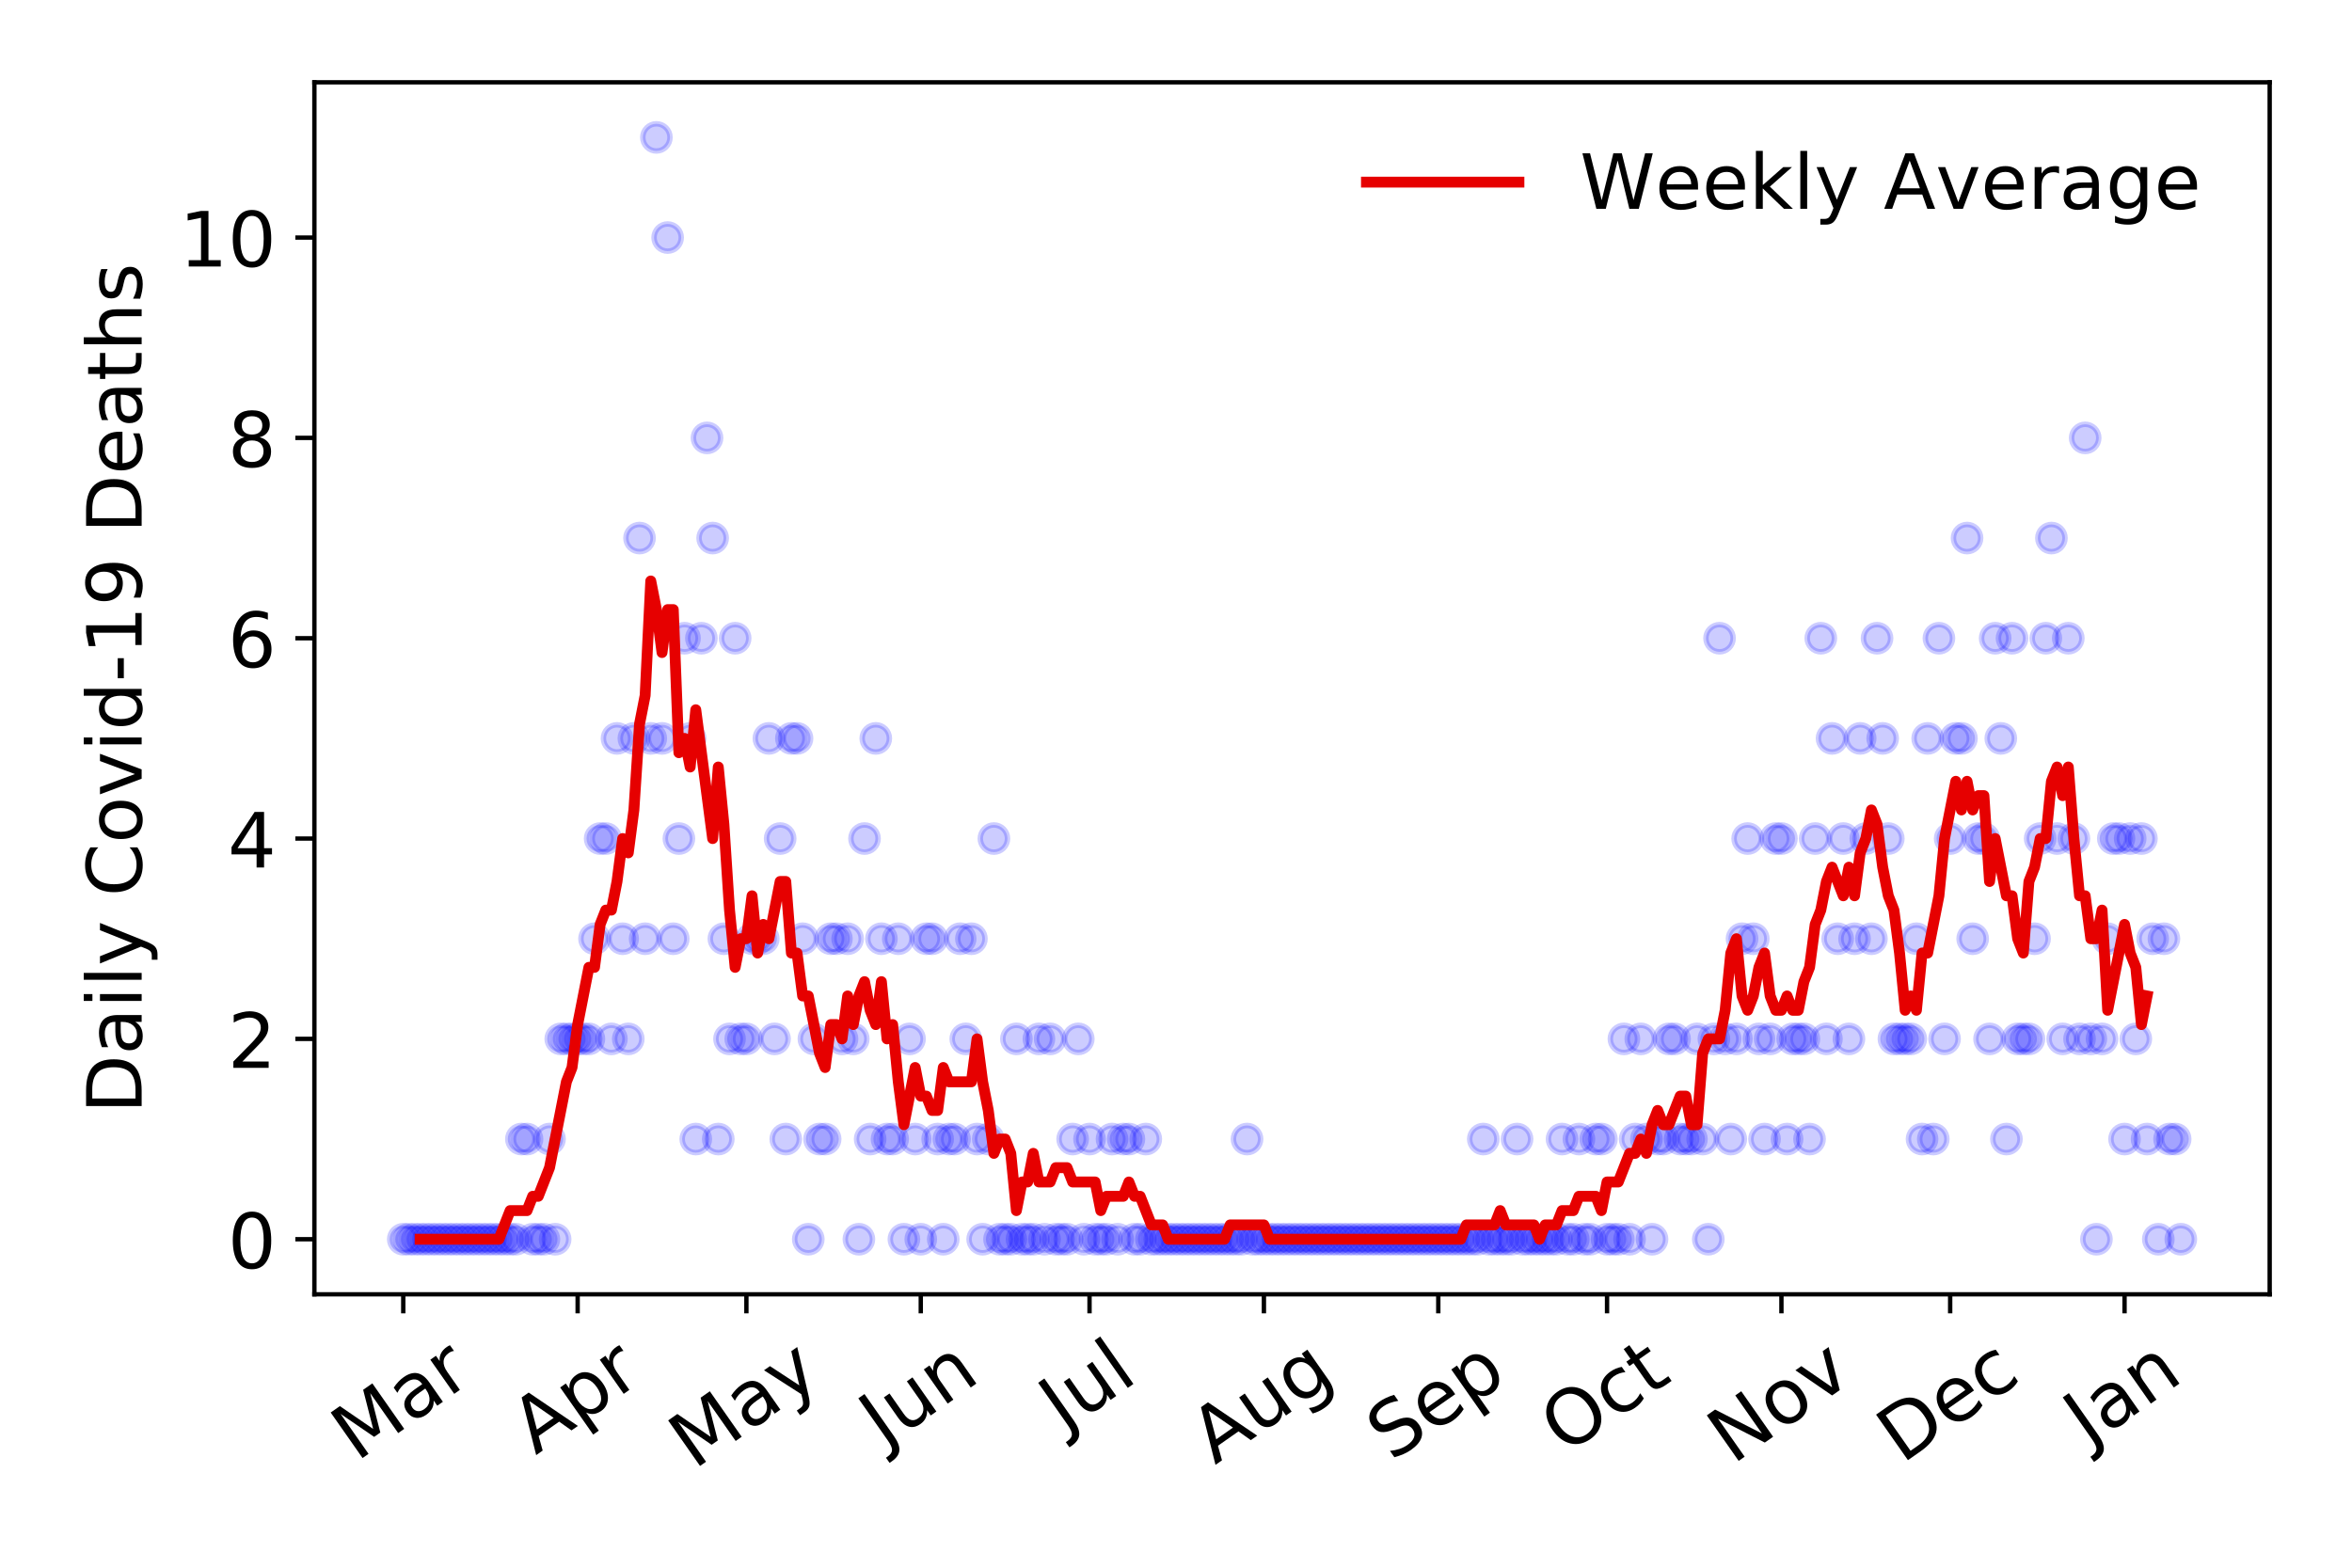 <?xml version="1.0" encoding="utf-8" standalone="no"?>
<!DOCTYPE svg PUBLIC "-//W3C//DTD SVG 1.1//EN"
  "http://www.w3.org/Graphics/SVG/1.1/DTD/svg11.dtd">
<!-- Created with matplotlib (https://matplotlib.org/) -->
<svg height="288pt" version="1.1" viewBox="0 0 432 288" width="432pt" xmlns="http://www.w3.org/2000/svg" xmlns:xlink="http://www.w3.org/1999/xlink">
 <defs>
  <style type="text/css">
*{stroke-linecap:butt;stroke-linejoin:round;}
  </style>
 </defs>
 <g id="figure_1">
  <g id="patch_1">
   <path d="M 0 288 
L 432 288 
L 432 0 
L 0 0 
z
" style="fill:#ffffff;"/>
  </g>
  <g id="axes_1">
   <g id="patch_2">
    <path d="M 57.745 237.778 
L 416.88 237.778 
L 416.88 15.12 
L 57.745 15.12 
z
" style="fill:#ffffff;"/>
   </g>
   <g id="matplotlib.axis_1">
    <g id="xtick_1">
     <g id="line2d_1">
      <defs>
       <path d="M 0 0 
L 0 3.5 
" id="m91e62ec618" style="stroke:#000000;stroke-width:0.8;"/>
      </defs>
      <g>
       <use style="stroke:#000000;stroke-width:0.8;" x="74.069" xlink:href="#m91e62ec618" y="237.778"/>
      </g>
     </g>
     <g id="text_1">
      <!-- Mar -->
      <defs>
       <path d="M 9.812 72.906 
L 24.516 72.906 
L 43.109 23.297 
L 61.812 72.906 
L 76.516 72.906 
L 76.516 0 
L 66.891 0 
L 66.891 64.016 
L 48.094 14.016 
L 38.188 14.016 
L 19.391 64.016 
L 19.391 0 
L 9.812 0 
z
" id="DejaVuSans-77"/>
       <path d="M 34.281 27.484 
Q 23.391 27.484 19.188 25 
Q 14.984 22.516 14.984 16.5 
Q 14.984 11.719 18.141 8.906 
Q 21.297 6.109 26.703 6.109 
Q 34.188 6.109 38.703 11.406 
Q 43.219 16.703 43.219 25.484 
L 43.219 27.484 
z
M 52.203 31.203 
L 52.203 0 
L 43.219 0 
L 43.219 8.297 
Q 40.141 3.328 35.547 0.953 
Q 30.953 -1.422 24.312 -1.422 
Q 15.922 -1.422 10.953 3.297 
Q 6 8.016 6 15.922 
Q 6 25.141 12.172 29.828 
Q 18.359 34.516 30.609 34.516 
L 43.219 34.516 
L 43.219 35.406 
Q 43.219 41.609 39.141 45 
Q 35.062 48.391 27.688 48.391 
Q 23 48.391 18.547 47.266 
Q 14.109 46.141 10.016 43.891 
L 10.016 52.203 
Q 14.938 54.109 19.578 55.047 
Q 24.219 56 28.609 56 
Q 40.484 56 46.344 49.844 
Q 52.203 43.703 52.203 31.203 
z
" id="DejaVuSans-97"/>
       <path d="M 41.109 46.297 
Q 39.594 47.172 37.812 47.578 
Q 36.031 48 33.891 48 
Q 26.266 48 22.188 43.047 
Q 18.109 38.094 18.109 28.812 
L 18.109 0 
L 9.078 0 
L 9.078 54.688 
L 18.109 54.688 
L 18.109 46.188 
Q 20.953 51.172 25.484 53.578 
Q 30.031 56 36.531 56 
Q 37.453 56 38.578 55.875 
Q 39.703 55.766 41.062 55.516 
z
" id="DejaVuSans-114"/>
      </defs>
      <g transform="translate(65.467 268.643)rotate(-35)scale(0.14 -0.14)">
       <use xlink:href="#DejaVuSans-77"/>
       <use x="86.279" xlink:href="#DejaVuSans-97"/>
       <use x="147.559" xlink:href="#DejaVuSans-114"/>
      </g>
     </g>
    </g>
    <g id="xtick_2">
     <g id="line2d_2">
      <g>
       <use style="stroke:#000000;stroke-width:0.8;" x="106.098" xlink:href="#m91e62ec618" y="237.778"/>
      </g>
     </g>
     <g id="text_2">
      <!-- Apr -->
      <defs>
       <path d="M 34.188 63.188 
L 20.797 26.906 
L 47.609 26.906 
z
M 28.609 72.906 
L 39.797 72.906 
L 67.578 0 
L 57.328 0 
L 50.688 18.703 
L 17.828 18.703 
L 11.188 0 
L 0.781 0 
z
" id="DejaVuSans-65"/>
       <path d="M 18.109 8.203 
L 18.109 -20.797 
L 9.078 -20.797 
L 9.078 54.688 
L 18.109 54.688 
L 18.109 46.391 
Q 20.953 51.266 25.266 53.625 
Q 29.594 56 35.594 56 
Q 45.562 56 51.781 48.094 
Q 58.016 40.188 58.016 27.297 
Q 58.016 14.406 51.781 6.484 
Q 45.562 -1.422 35.594 -1.422 
Q 29.594 -1.422 25.266 0.953 
Q 20.953 3.328 18.109 8.203 
z
M 48.688 27.297 
Q 48.688 37.203 44.609 42.844 
Q 40.531 48.484 33.406 48.484 
Q 26.266 48.484 22.188 42.844 
Q 18.109 37.203 18.109 27.297 
Q 18.109 17.391 22.188 11.75 
Q 26.266 6.109 33.406 6.109 
Q 40.531 6.109 44.609 11.75 
Q 48.688 17.391 48.688 27.297 
z
" id="DejaVuSans-112"/>
      </defs>
      <g transform="translate(98.394 267.384)rotate(-35)scale(0.14 -0.14)">
       <use xlink:href="#DejaVuSans-65"/>
       <use x="68.408" xlink:href="#DejaVuSans-112"/>
       <use x="131.885" xlink:href="#DejaVuSans-114"/>
      </g>
     </g>
    </g>
    <g id="xtick_3">
     <g id="line2d_3">
      <g>
       <use style="stroke:#000000;stroke-width:0.8;" x="137.094" xlink:href="#m91e62ec618" y="237.778"/>
      </g>
     </g>
     <g id="text_3">
      <!-- May -->
      <defs>
       <path d="M 32.172 -5.078 
Q 28.375 -14.844 24.75 -17.812 
Q 21.141 -20.797 15.094 -20.797 
L 7.906 -20.797 
L 7.906 -13.281 
L 13.188 -13.281 
Q 16.891 -13.281 18.938 -11.516 
Q 21 -9.766 23.484 -3.219 
L 25.094 0.875 
L 2.984 54.688 
L 12.5 54.688 
L 29.594 11.922 
L 46.688 54.688 
L 56.203 54.688 
z
" id="DejaVuSans-121"/>
      </defs>
      <g transform="translate(127.454 270.094)rotate(-35)scale(0.14 -0.14)">
       <use xlink:href="#DejaVuSans-77"/>
       <use x="86.279" xlink:href="#DejaVuSans-97"/>
       <use x="147.559" xlink:href="#DejaVuSans-121"/>
      </g>
     </g>
    </g>
    <g id="xtick_4">
     <g id="line2d_4">
      <g>
       <use style="stroke:#000000;stroke-width:0.8;" x="169.122" xlink:href="#m91e62ec618" y="237.778"/>
      </g>
     </g>
     <g id="text_4">
      <!-- Jun -->
      <defs>
       <path d="M 9.812 72.906 
L 19.672 72.906 
L 19.672 5.078 
Q 19.672 -8.109 14.672 -14.062 
Q 9.672 -20.016 -1.422 -20.016 
L -5.172 -20.016 
L -5.172 -11.719 
L -2.094 -11.719 
Q 4.438 -11.719 7.125 -8.047 
Q 9.812 -4.391 9.812 5.078 
z
" id="DejaVuSans-74"/>
       <path d="M 8.5 21.578 
L 8.5 54.688 
L 17.484 54.688 
L 17.484 21.922 
Q 17.484 14.156 20.5 10.266 
Q 23.531 6.391 29.594 6.391 
Q 36.859 6.391 41.078 11.031 
Q 45.312 15.672 45.312 23.688 
L 45.312 54.688 
L 54.297 54.688 
L 54.297 0 
L 45.312 0 
L 45.312 8.406 
Q 42.047 3.422 37.719 1 
Q 33.406 -1.422 27.688 -1.422 
Q 18.266 -1.422 13.375 4.438 
Q 8.5 10.297 8.5 21.578 
z
M 31.109 56 
z
" id="DejaVuSans-117"/>
       <path d="M 54.891 33.016 
L 54.891 0 
L 45.906 0 
L 45.906 32.719 
Q 45.906 40.484 42.875 44.328 
Q 39.844 48.188 33.797 48.188 
Q 26.516 48.188 22.312 43.547 
Q 18.109 38.922 18.109 30.906 
L 18.109 0 
L 9.078 0 
L 9.078 54.688 
L 18.109 54.688 
L 18.109 46.188 
Q 21.344 51.125 25.703 53.562 
Q 30.078 56 35.797 56 
Q 45.219 56 50.047 50.172 
Q 54.891 44.344 54.891 33.016 
z
" id="DejaVuSans-110"/>
      </defs>
      <g transform="translate(162.379 266.039)rotate(-35)scale(0.14 -0.14)">
       <use xlink:href="#DejaVuSans-74"/>
       <use x="29.492" xlink:href="#DejaVuSans-117"/>
       <use x="92.871" xlink:href="#DejaVuSans-110"/>
      </g>
     </g>
    </g>
    <g id="xtick_5">
     <g id="line2d_5">
      <g>
       <use style="stroke:#000000;stroke-width:0.8;" x="200.118" xlink:href="#m91e62ec618" y="237.778"/>
      </g>
     </g>
     <g id="text_5">
      <!-- Jul -->
      <defs>
       <path d="M 9.422 75.984 
L 18.406 75.984 
L 18.406 0 
L 9.422 0 
z
" id="DejaVuSans-108"/>
      </defs>
      <g transform="translate(195.415 263.181)rotate(-35)scale(0.14 -0.14)">
       <use xlink:href="#DejaVuSans-74"/>
       <use x="29.492" xlink:href="#DejaVuSans-117"/>
       <use x="92.871" xlink:href="#DejaVuSans-108"/>
      </g>
     </g>
    </g>
    <g id="xtick_6">
     <g id="line2d_6">
      <g>
       <use style="stroke:#000000;stroke-width:0.8;" x="232.147" xlink:href="#m91e62ec618" y="237.778"/>
      </g>
     </g>
     <g id="text_6">
      <!-- Aug -->
      <defs>
       <path d="M 45.406 27.984 
Q 45.406 37.75 41.375 43.109 
Q 37.359 48.484 30.078 48.484 
Q 22.859 48.484 18.828 43.109 
Q 14.797 37.75 14.797 27.984 
Q 14.797 18.266 18.828 12.891 
Q 22.859 7.516 30.078 7.516 
Q 37.359 7.516 41.375 12.891 
Q 45.406 18.266 45.406 27.984 
z
M 54.391 6.781 
Q 54.391 -7.172 48.188 -13.984 
Q 42 -20.797 29.203 -20.797 
Q 24.469 -20.797 20.266 -20.094 
Q 16.062 -19.391 12.109 -17.922 
L 12.109 -9.188 
Q 16.062 -11.328 19.922 -12.344 
Q 23.781 -13.375 27.781 -13.375 
Q 36.625 -13.375 41.016 -8.766 
Q 45.406 -4.156 45.406 5.172 
L 45.406 9.625 
Q 42.625 4.781 38.281 2.391 
Q 33.938 0 27.875 0 
Q 17.828 0 11.672 7.656 
Q 5.516 15.328 5.516 27.984 
Q 5.516 40.672 11.672 48.328 
Q 17.828 56 27.875 56 
Q 33.938 56 38.281 53.609 
Q 42.625 51.219 45.406 46.391 
L 45.406 54.688 
L 54.391 54.688 
z
" id="DejaVuSans-103"/>
      </defs>
      <g transform="translate(223.166 269.172)rotate(-35)scale(0.14 -0.14)">
       <use xlink:href="#DejaVuSans-65"/>
       <use x="68.408" xlink:href="#DejaVuSans-117"/>
       <use x="131.787" xlink:href="#DejaVuSans-103"/>
      </g>
     </g>
    </g>
    <g id="xtick_7">
     <g id="line2d_7">
      <g>
       <use style="stroke:#000000;stroke-width:0.8;" x="264.175" xlink:href="#m91e62ec618" y="237.778"/>
      </g>
     </g>
     <g id="text_7">
      <!-- Sep -->
      <defs>
       <path d="M 53.516 70.516 
L 53.516 60.891 
Q 47.906 63.578 42.922 64.891 
Q 37.938 66.219 33.297 66.219 
Q 25.25 66.219 20.875 63.094 
Q 16.5 59.969 16.5 54.203 
Q 16.5 49.359 19.406 46.891 
Q 22.312 44.438 30.422 42.922 
L 36.375 41.703 
Q 47.406 39.594 52.656 34.297 
Q 57.906 29 57.906 20.125 
Q 57.906 9.516 50.797 4.047 
Q 43.703 -1.422 29.984 -1.422 
Q 24.812 -1.422 18.969 -0.25 
Q 13.141 0.922 6.891 3.219 
L 6.891 13.375 
Q 12.891 10.016 18.656 8.297 
Q 24.422 6.594 29.984 6.594 
Q 38.422 6.594 43.016 9.906 
Q 47.609 13.234 47.609 19.391 
Q 47.609 24.75 44.312 27.781 
Q 41.016 30.812 33.5 32.328 
L 27.484 33.5 
Q 16.453 35.688 11.516 40.375 
Q 6.594 45.062 6.594 53.422 
Q 6.594 63.094 13.406 68.656 
Q 20.219 74.219 32.172 74.219 
Q 37.312 74.219 42.625 73.281 
Q 47.953 72.359 53.516 70.516 
z
" id="DejaVuSans-83"/>
       <path d="M 56.203 29.594 
L 56.203 25.203 
L 14.891 25.203 
Q 15.484 15.922 20.484 11.062 
Q 25.484 6.203 34.422 6.203 
Q 39.594 6.203 44.453 7.469 
Q 49.312 8.734 54.109 11.281 
L 54.109 2.781 
Q 49.266 0.734 44.188 -0.344 
Q 39.109 -1.422 33.891 -1.422 
Q 20.797 -1.422 13.156 6.188 
Q 5.516 13.812 5.516 26.812 
Q 5.516 40.234 12.766 48.109 
Q 20.016 56 32.328 56 
Q 43.359 56 49.781 48.891 
Q 56.203 41.797 56.203 29.594 
z
M 47.219 32.234 
Q 47.125 39.594 43.094 43.984 
Q 39.062 48.391 32.422 48.391 
Q 24.906 48.391 20.391 44.141 
Q 15.875 39.891 15.188 32.172 
z
" id="DejaVuSans-101"/>
      </defs>
      <g transform="translate(255.582 268.629)rotate(-35)scale(0.14 -0.14)">
       <use xlink:href="#DejaVuSans-83"/>
       <use x="63.477" xlink:href="#DejaVuSans-101"/>
       <use x="125" xlink:href="#DejaVuSans-112"/>
      </g>
     </g>
    </g>
    <g id="xtick_8">
     <g id="line2d_8">
      <g>
       <use style="stroke:#000000;stroke-width:0.8;" x="295.171" xlink:href="#m91e62ec618" y="237.778"/>
      </g>
     </g>
     <g id="text_8">
      <!-- Oct -->
      <defs>
       <path d="M 39.406 66.219 
Q 28.656 66.219 22.328 58.203 
Q 16.016 50.203 16.016 36.375 
Q 16.016 22.609 22.328 14.594 
Q 28.656 6.594 39.406 6.594 
Q 50.141 6.594 56.422 14.594 
Q 62.703 22.609 62.703 36.375 
Q 62.703 50.203 56.422 58.203 
Q 50.141 66.219 39.406 66.219 
z
M 39.406 74.219 
Q 54.734 74.219 63.906 63.938 
Q 73.094 53.656 73.094 36.375 
Q 73.094 19.141 63.906 8.859 
Q 54.734 -1.422 39.406 -1.422 
Q 24.031 -1.422 14.812 8.828 
Q 5.609 19.094 5.609 36.375 
Q 5.609 53.656 14.812 63.938 
Q 24.031 74.219 39.406 74.219 
z
" id="DejaVuSans-79"/>
       <path d="M 48.781 52.594 
L 48.781 44.188 
Q 44.969 46.297 41.141 47.344 
Q 37.312 48.391 33.406 48.391 
Q 24.656 48.391 19.812 42.844 
Q 14.984 37.312 14.984 27.297 
Q 14.984 17.281 19.812 11.734 
Q 24.656 6.203 33.406 6.203 
Q 37.312 6.203 41.141 7.25 
Q 44.969 8.297 48.781 10.406 
L 48.781 2.094 
Q 45.016 0.344 40.984 -0.531 
Q 36.969 -1.422 32.422 -1.422 
Q 20.062 -1.422 12.781 6.344 
Q 5.516 14.109 5.516 27.297 
Q 5.516 40.672 12.859 48.328 
Q 20.219 56 33.016 56 
Q 37.156 56 41.109 55.141 
Q 45.062 54.297 48.781 52.594 
z
" id="DejaVuSans-99"/>
       <path d="M 18.312 70.219 
L 18.312 54.688 
L 36.812 54.688 
L 36.812 47.703 
L 18.312 47.703 
L 18.312 18.016 
Q 18.312 11.328 20.141 9.422 
Q 21.969 7.516 27.594 7.516 
L 36.812 7.516 
L 36.812 0 
L 27.594 0 
Q 17.188 0 13.234 3.875 
Q 9.281 7.766 9.281 18.016 
L 9.281 47.703 
L 2.688 47.703 
L 2.688 54.688 
L 9.281 54.688 
L 9.281 70.219 
z
" id="DejaVuSans-116"/>
      </defs>
      <g transform="translate(287.472 267.377)rotate(-35)scale(0.14 -0.14)">
       <use xlink:href="#DejaVuSans-79"/>
       <use x="78.711" xlink:href="#DejaVuSans-99"/>
       <use x="133.691" xlink:href="#DejaVuSans-116"/>
      </g>
     </g>
    </g>
    <g id="xtick_9">
     <g id="line2d_9">
      <g>
       <use style="stroke:#000000;stroke-width:0.8;" x="327.2" xlink:href="#m91e62ec618" y="237.778"/>
      </g>
     </g>
     <g id="text_9">
      <!-- Nov -->
      <defs>
       <path d="M 9.812 72.906 
L 23.094 72.906 
L 55.422 11.922 
L 55.422 72.906 
L 64.984 72.906 
L 64.984 0 
L 51.703 0 
L 19.391 60.984 
L 19.391 0 
L 9.812 0 
z
" id="DejaVuSans-78"/>
       <path d="M 30.609 48.391 
Q 23.391 48.391 19.188 42.75 
Q 14.984 37.109 14.984 27.297 
Q 14.984 17.484 19.156 11.844 
Q 23.344 6.203 30.609 6.203 
Q 37.797 6.203 41.984 11.859 
Q 46.188 17.531 46.188 27.297 
Q 46.188 37.016 41.984 42.703 
Q 37.797 48.391 30.609 48.391 
z
M 30.609 56 
Q 42.328 56 49.016 48.375 
Q 55.719 40.766 55.719 27.297 
Q 55.719 13.875 49.016 6.219 
Q 42.328 -1.422 30.609 -1.422 
Q 18.844 -1.422 12.172 6.219 
Q 5.516 13.875 5.516 27.297 
Q 5.516 40.766 12.172 48.375 
Q 18.844 56 30.609 56 
z
" id="DejaVuSans-111"/>
       <path d="M 2.984 54.688 
L 12.5 54.688 
L 29.594 8.797 
L 46.688 54.688 
L 56.203 54.688 
L 35.688 0 
L 23.484 0 
z
" id="DejaVuSans-118"/>
      </defs>
      <g transform="translate(318.223 269.166)rotate(-35)scale(0.14 -0.14)">
       <use xlink:href="#DejaVuSans-78"/>
       <use x="74.805" xlink:href="#DejaVuSans-111"/>
       <use x="135.986" xlink:href="#DejaVuSans-118"/>
      </g>
     </g>
    </g>
    <g id="xtick_10">
     <g id="line2d_10">
      <g>
       <use style="stroke:#000000;stroke-width:0.8;" x="358.195" xlink:href="#m91e62ec618" y="237.778"/>
      </g>
     </g>
     <g id="text_10">
      <!-- Dec -->
      <defs>
       <path d="M 19.672 64.797 
L 19.672 8.109 
L 31.594 8.109 
Q 46.688 8.109 53.688 14.938 
Q 60.688 21.781 60.688 36.531 
Q 60.688 51.172 53.688 57.984 
Q 46.688 64.797 31.594 64.797 
z
M 9.812 72.906 
L 30.078 72.906 
Q 51.266 72.906 61.172 64.094 
Q 71.094 55.281 71.094 36.531 
Q 71.094 17.672 61.125 8.828 
Q 51.172 0 30.078 0 
L 9.812 0 
z
" id="DejaVuSans-68"/>
      </defs>
      <g transform="translate(349.315 269.032)rotate(-35)scale(0.14 -0.14)">
       <use xlink:href="#DejaVuSans-68"/>
       <use x="77.002" xlink:href="#DejaVuSans-101"/>
       <use x="138.525" xlink:href="#DejaVuSans-99"/>
      </g>
     </g>
    </g>
    <g id="xtick_11">
     <g id="line2d_11">
      <g>
       <use style="stroke:#000000;stroke-width:0.8;" x="390.224" xlink:href="#m91e62ec618" y="237.778"/>
      </g>
     </g>
     <g id="text_11">
      <!-- Jan -->
      <g transform="translate(383.6 265.871)rotate(-35)scale(0.14 -0.14)">
       <use xlink:href="#DejaVuSans-74"/>
       <use x="29.492" xlink:href="#DejaVuSans-97"/>
       <use x="90.771" xlink:href="#DejaVuSans-110"/>
      </g>
     </g>
    </g>
   </g>
   <g id="matplotlib.axis_2">
    <g id="ytick_1">
     <g id="line2d_12">
      <defs>
       <path d="M 0 0 
L -3.5 0 
" id="m4bfd057f4c" style="stroke:#000000;stroke-width:0.8;"/>
      </defs>
      <g>
       <use style="stroke:#000000;stroke-width:0.8;" x="57.745" xlink:href="#m4bfd057f4c" y="227.657"/>
      </g>
     </g>
     <g id="text_12">
      <!-- 0 -->
      <defs>
       <path d="M 31.781 66.406 
Q 24.172 66.406 20.328 58.906 
Q 16.5 51.422 16.5 36.375 
Q 16.5 21.391 20.328 13.891 
Q 24.172 6.391 31.781 6.391 
Q 39.453 6.391 43.281 13.891 
Q 47.125 21.391 47.125 36.375 
Q 47.125 51.422 43.281 58.906 
Q 39.453 66.406 31.781 66.406 
z
M 31.781 74.219 
Q 44.047 74.219 50.516 64.516 
Q 56.984 54.828 56.984 36.375 
Q 56.984 17.969 50.516 8.266 
Q 44.047 -1.422 31.781 -1.422 
Q 19.531 -1.422 13.062 8.266 
Q 6.594 17.969 6.594 36.375 
Q 6.594 54.828 13.062 64.516 
Q 19.531 74.219 31.781 74.219 
z
" id="DejaVuSans-48"/>
      </defs>
      <g transform="translate(41.837 232.976)scale(0.14 -0.14)">
       <use xlink:href="#DejaVuSans-48"/>
      </g>
     </g>
    </g>
    <g id="ytick_2">
     <g id="line2d_13">
      <g>
       <use style="stroke:#000000;stroke-width:0.8;" x="57.745" xlink:href="#m4bfd057f4c" y="190.854"/>
      </g>
     </g>
     <g id="text_13">
      <!-- 2 -->
      <defs>
       <path d="M 19.188 8.297 
L 53.609 8.297 
L 53.609 0 
L 7.328 0 
L 7.328 8.297 
Q 12.938 14.109 22.625 23.891 
Q 32.328 33.688 34.812 36.531 
Q 39.547 41.844 41.422 45.531 
Q 43.312 49.219 43.312 52.781 
Q 43.312 58.594 39.234 62.25 
Q 35.156 65.922 28.609 65.922 
Q 23.969 65.922 18.812 64.312 
Q 13.672 62.703 7.812 59.422 
L 7.812 69.391 
Q 13.766 71.781 18.938 73 
Q 24.125 74.219 28.422 74.219 
Q 39.75 74.219 46.484 68.547 
Q 53.219 62.891 53.219 53.422 
Q 53.219 48.922 51.531 44.891 
Q 49.859 40.875 45.406 35.406 
Q 44.188 33.984 37.641 27.219 
Q 31.109 20.453 19.188 8.297 
z
" id="DejaVuSans-50"/>
      </defs>
      <g transform="translate(41.837 196.173)scale(0.14 -0.14)">
       <use xlink:href="#DejaVuSans-50"/>
      </g>
     </g>
    </g>
    <g id="ytick_3">
     <g id="line2d_14">
      <g>
       <use style="stroke:#000000;stroke-width:0.8;" x="57.745" xlink:href="#m4bfd057f4c" y="154.051"/>
      </g>
     </g>
     <g id="text_14">
      <!-- 4 -->
      <defs>
       <path d="M 37.797 64.312 
L 12.891 25.391 
L 37.797 25.391 
z
M 35.203 72.906 
L 47.609 72.906 
L 47.609 25.391 
L 58.016 25.391 
L 58.016 17.188 
L 47.609 17.188 
L 47.609 0 
L 37.797 0 
L 37.797 17.188 
L 4.891 17.188 
L 4.891 26.703 
z
" id="DejaVuSans-52"/>
      </defs>
      <g transform="translate(41.837 159.37)scale(0.14 -0.14)">
       <use xlink:href="#DejaVuSans-52"/>
      </g>
     </g>
    </g>
    <g id="ytick_4">
     <g id="line2d_15">
      <g>
       <use style="stroke:#000000;stroke-width:0.8;" x="57.745" xlink:href="#m4bfd057f4c" y="117.248"/>
      </g>
     </g>
     <g id="text_15">
      <!-- 6 -->
      <defs>
       <path d="M 33.016 40.375 
Q 26.375 40.375 22.484 35.828 
Q 18.609 31.297 18.609 23.391 
Q 18.609 15.531 22.484 10.953 
Q 26.375 6.391 33.016 6.391 
Q 39.656 6.391 43.531 10.953 
Q 47.406 15.531 47.406 23.391 
Q 47.406 31.297 43.531 35.828 
Q 39.656 40.375 33.016 40.375 
z
M 52.594 71.297 
L 52.594 62.312 
Q 48.875 64.062 45.094 64.984 
Q 41.312 65.922 37.594 65.922 
Q 27.828 65.922 22.672 59.328 
Q 17.531 52.734 16.797 39.406 
Q 19.672 43.656 24.016 45.922 
Q 28.375 48.188 33.594 48.188 
Q 44.578 48.188 50.953 41.516 
Q 57.328 34.859 57.328 23.391 
Q 57.328 12.156 50.688 5.359 
Q 44.047 -1.422 33.016 -1.422 
Q 20.359 -1.422 13.672 8.266 
Q 6.984 17.969 6.984 36.375 
Q 6.984 53.656 15.188 63.938 
Q 23.391 74.219 37.203 74.219 
Q 40.922 74.219 44.703 73.484 
Q 48.484 72.75 52.594 71.297 
z
" id="DejaVuSans-54"/>
      </defs>
      <g transform="translate(41.837 122.567)scale(0.14 -0.14)">
       <use xlink:href="#DejaVuSans-54"/>
      </g>
     </g>
    </g>
    <g id="ytick_5">
     <g id="line2d_16">
      <g>
       <use style="stroke:#000000;stroke-width:0.8;" x="57.745" xlink:href="#m4bfd057f4c" y="80.445"/>
      </g>
     </g>
     <g id="text_16">
      <!-- 8 -->
      <defs>
       <path d="M 31.781 34.625 
Q 24.75 34.625 20.719 30.859 
Q 16.703 27.094 16.703 20.516 
Q 16.703 13.922 20.719 10.156 
Q 24.75 6.391 31.781 6.391 
Q 38.812 6.391 42.859 10.172 
Q 46.922 13.969 46.922 20.516 
Q 46.922 27.094 42.891 30.859 
Q 38.875 34.625 31.781 34.625 
z
M 21.922 38.812 
Q 15.578 40.375 12.031 44.719 
Q 8.5 49.078 8.5 55.328 
Q 8.5 64.062 14.719 69.141 
Q 20.953 74.219 31.781 74.219 
Q 42.672 74.219 48.875 69.141 
Q 55.078 64.062 55.078 55.328 
Q 55.078 49.078 51.531 44.719 
Q 48 40.375 41.703 38.812 
Q 48.828 37.156 52.797 32.312 
Q 56.781 27.484 56.781 20.516 
Q 56.781 9.906 50.312 4.234 
Q 43.844 -1.422 31.781 -1.422 
Q 19.734 -1.422 13.25 4.234 
Q 6.781 9.906 6.781 20.516 
Q 6.781 27.484 10.781 32.312 
Q 14.797 37.156 21.922 38.812 
z
M 18.312 54.391 
Q 18.312 48.734 21.844 45.562 
Q 25.391 42.391 31.781 42.391 
Q 38.141 42.391 41.719 45.562 
Q 45.312 48.734 45.312 54.391 
Q 45.312 60.062 41.719 63.234 
Q 38.141 66.406 31.781 66.406 
Q 25.391 66.406 21.844 63.234 
Q 18.312 60.062 18.312 54.391 
z
" id="DejaVuSans-56"/>
      </defs>
      <g transform="translate(41.837 85.764)scale(0.14 -0.14)">
       <use xlink:href="#DejaVuSans-56"/>
      </g>
     </g>
    </g>
    <g id="ytick_6">
     <g id="line2d_17">
      <g>
       <use style="stroke:#000000;stroke-width:0.8;" x="57.745" xlink:href="#m4bfd057f4c" y="43.642"/>
      </g>
     </g>
     <g id="text_17">
      <!-- 10 -->
      <defs>
       <path d="M 12.406 8.297 
L 28.516 8.297 
L 28.516 63.922 
L 10.984 60.406 
L 10.984 69.391 
L 28.422 72.906 
L 38.281 72.906 
L 38.281 8.297 
L 54.391 8.297 
L 54.391 0 
L 12.406 0 
z
" id="DejaVuSans-49"/>
      </defs>
      <g transform="translate(32.93 48.961)scale(0.14 -0.14)">
       <use xlink:href="#DejaVuSans-49"/>
       <use x="63.623" xlink:href="#DejaVuSans-48"/>
      </g>
     </g>
    </g>
    <g id="text_18">
     <!-- Daily Covid-19 Deaths -->
     <defs>
      <path d="M 9.422 54.688 
L 18.406 54.688 
L 18.406 0 
L 9.422 0 
z
M 9.422 75.984 
L 18.406 75.984 
L 18.406 64.594 
L 9.422 64.594 
z
" id="DejaVuSans-105"/>
      <path id="DejaVuSans-32"/>
      <path d="M 64.406 67.281 
L 64.406 56.891 
Q 59.422 61.531 53.781 63.812 
Q 48.141 66.109 41.797 66.109 
Q 29.297 66.109 22.656 58.469 
Q 16.016 50.828 16.016 36.375 
Q 16.016 21.969 22.656 14.328 
Q 29.297 6.688 41.797 6.688 
Q 48.141 6.688 53.781 8.984 
Q 59.422 11.281 64.406 15.922 
L 64.406 5.609 
Q 59.234 2.094 53.438 0.328 
Q 47.656 -1.422 41.219 -1.422 
Q 24.656 -1.422 15.125 8.703 
Q 5.609 18.844 5.609 36.375 
Q 5.609 53.953 15.125 64.078 
Q 24.656 74.219 41.219 74.219 
Q 47.75 74.219 53.531 72.484 
Q 59.328 70.75 64.406 67.281 
z
" id="DejaVuSans-67"/>
      <path d="M 45.406 46.391 
L 45.406 75.984 
L 54.391 75.984 
L 54.391 0 
L 45.406 0 
L 45.406 8.203 
Q 42.578 3.328 38.25 0.953 
Q 33.938 -1.422 27.875 -1.422 
Q 17.969 -1.422 11.734 6.484 
Q 5.516 14.406 5.516 27.297 
Q 5.516 40.188 11.734 48.094 
Q 17.969 56 27.875 56 
Q 33.938 56 38.25 53.625 
Q 42.578 51.266 45.406 46.391 
z
M 14.797 27.297 
Q 14.797 17.391 18.875 11.75 
Q 22.953 6.109 30.078 6.109 
Q 37.203 6.109 41.297 11.75 
Q 45.406 17.391 45.406 27.297 
Q 45.406 37.203 41.297 42.844 
Q 37.203 48.484 30.078 48.484 
Q 22.953 48.484 18.875 42.844 
Q 14.797 37.203 14.797 27.297 
z
" id="DejaVuSans-100"/>
      <path d="M 4.891 31.391 
L 31.203 31.391 
L 31.203 23.391 
L 4.891 23.391 
z
" id="DejaVuSans-45"/>
      <path d="M 10.984 1.516 
L 10.984 10.5 
Q 14.703 8.734 18.5 7.812 
Q 22.312 6.891 25.984 6.891 
Q 35.75 6.891 40.891 13.453 
Q 46.047 20.016 46.781 33.406 
Q 43.953 29.203 39.594 26.953 
Q 35.25 24.703 29.984 24.703 
Q 19.047 24.703 12.672 31.312 
Q 6.297 37.938 6.297 49.422 
Q 6.297 60.641 12.938 67.422 
Q 19.578 74.219 30.609 74.219 
Q 43.266 74.219 49.922 64.516 
Q 56.594 54.828 56.594 36.375 
Q 56.594 19.141 48.406 8.859 
Q 40.234 -1.422 26.422 -1.422 
Q 22.703 -1.422 18.891 -0.688 
Q 15.094 0.047 10.984 1.516 
z
M 30.609 32.422 
Q 37.25 32.422 41.125 36.953 
Q 45.016 41.5 45.016 49.422 
Q 45.016 57.281 41.125 61.844 
Q 37.25 66.406 30.609 66.406 
Q 23.969 66.406 20.094 61.844 
Q 16.219 57.281 16.219 49.422 
Q 16.219 41.5 20.094 36.953 
Q 23.969 32.422 30.609 32.422 
z
" id="DejaVuSans-57"/>
      <path d="M 54.891 33.016 
L 54.891 0 
L 45.906 0 
L 45.906 32.719 
Q 45.906 40.484 42.875 44.328 
Q 39.844 48.188 33.797 48.188 
Q 26.516 48.188 22.312 43.547 
Q 18.109 38.922 18.109 30.906 
L 18.109 0 
L 9.078 0 
L 9.078 75.984 
L 18.109 75.984 
L 18.109 46.188 
Q 21.344 51.125 25.703 53.562 
Q 30.078 56 35.797 56 
Q 45.219 56 50.047 50.172 
Q 54.891 44.344 54.891 33.016 
z
" id="DejaVuSans-104"/>
      <path d="M 44.281 53.078 
L 44.281 44.578 
Q 40.484 46.531 36.375 47.5 
Q 32.281 48.484 27.875 48.484 
Q 21.188 48.484 17.844 46.438 
Q 14.5 44.391 14.5 40.281 
Q 14.5 37.156 16.891 35.375 
Q 19.281 33.594 26.516 31.984 
L 29.594 31.297 
Q 39.156 29.25 43.188 25.516 
Q 47.219 21.781 47.219 15.094 
Q 47.219 7.469 41.188 3.016 
Q 35.156 -1.422 24.609 -1.422 
Q 20.219 -1.422 15.453 -0.562 
Q 10.688 0.297 5.422 2 
L 5.422 11.281 
Q 10.406 8.688 15.234 7.391 
Q 20.062 6.109 24.812 6.109 
Q 31.156 6.109 34.562 8.281 
Q 37.984 10.453 37.984 14.406 
Q 37.984 18.062 35.516 20.016 
Q 33.062 21.969 24.703 23.781 
L 21.578 24.516 
Q 13.234 26.266 9.516 29.906 
Q 5.812 33.547 5.812 39.891 
Q 5.812 47.609 11.281 51.797 
Q 16.75 56 26.812 56 
Q 31.781 56 36.172 55.266 
Q 40.578 54.547 44.281 53.078 
z
" id="DejaVuSans-115"/>
     </defs>
     <g transform="translate(26.018 204.56)rotate(-90)scale(0.14 -0.14)">
      <use xlink:href="#DejaVuSans-68"/>
      <use x="77.002" xlink:href="#DejaVuSans-97"/>
      <use x="138.281" xlink:href="#DejaVuSans-105"/>
      <use x="166.064" xlink:href="#DejaVuSans-108"/>
      <use x="193.848" xlink:href="#DejaVuSans-121"/>
      <use x="253.027" xlink:href="#DejaVuSans-32"/>
      <use x="284.814" xlink:href="#DejaVuSans-67"/>
      <use x="354.639" xlink:href="#DejaVuSans-111"/>
      <use x="415.82" xlink:href="#DejaVuSans-118"/>
      <use x="475" xlink:href="#DejaVuSans-105"/>
      <use x="502.783" xlink:href="#DejaVuSans-100"/>
      <use x="566.26" xlink:href="#DejaVuSans-45"/>
      <use x="602.344" xlink:href="#DejaVuSans-49"/>
      <use x="665.967" xlink:href="#DejaVuSans-57"/>
      <use x="729.59" xlink:href="#DejaVuSans-32"/>
      <use x="761.377" xlink:href="#DejaVuSans-68"/>
      <use x="838.379" xlink:href="#DejaVuSans-101"/>
      <use x="899.902" xlink:href="#DejaVuSans-97"/>
      <use x="961.182" xlink:href="#DejaVuSans-116"/>
      <use x="1000.391" xlink:href="#DejaVuSans-104"/>
      <use x="1063.77" xlink:href="#DejaVuSans-115"/>
     </g>
    </g>
   </g>
   <g id="line2d_18">
    <defs>
     <path d="M 0 2.5 
C 0.663 2.5 1.299 2.237 1.768 1.768 
C 2.237 1.299 2.5 0.663 2.5 0 
C 2.5 -0.663 2.237 -1.299 1.768 -1.768 
C 1.299 -2.237 0.663 -2.5 0 -2.5 
C -0.663 -2.5 -1.299 -2.237 -1.768 -1.768 
C -2.237 -1.299 -2.5 -0.663 -2.5 0 
C -2.5 0.663 -2.237 1.299 -1.768 1.768 
C -1.299 2.237 -0.663 2.5 0 2.5 
z
" id="m400cf27bba" style="stroke:#0000ff;stroke-opacity:0.2;"/>
    </defs>
    <g clip-path="url(#pa5c7db6b4e)">
     <use style="fill:#0000ff;fill-opacity:0.2;stroke:#0000ff;stroke-opacity:0.2;" x="74.069" xlink:href="#m400cf27bba" y="227.657"/>
     <use style="fill:#0000ff;fill-opacity:0.2;stroke:#0000ff;stroke-opacity:0.2;" x="75.103" xlink:href="#m400cf27bba" y="227.657"/>
     <use style="fill:#0000ff;fill-opacity:0.2;stroke:#0000ff;stroke-opacity:0.2;" x="76.136" xlink:href="#m400cf27bba" y="227.657"/>
     <use style="fill:#0000ff;fill-opacity:0.2;stroke:#0000ff;stroke-opacity:0.2;" x="77.169" xlink:href="#m400cf27bba" y="227.657"/>
     <use style="fill:#0000ff;fill-opacity:0.2;stroke:#0000ff;stroke-opacity:0.2;" x="78.202" xlink:href="#m400cf27bba" y="227.657"/>
     <use style="fill:#0000ff;fill-opacity:0.2;stroke:#0000ff;stroke-opacity:0.2;" x="79.235" xlink:href="#m400cf27bba" y="227.657"/>
     <use style="fill:#0000ff;fill-opacity:0.2;stroke:#0000ff;stroke-opacity:0.2;" x="80.268" xlink:href="#m400cf27bba" y="227.657"/>
     <use style="fill:#0000ff;fill-opacity:0.2;stroke:#0000ff;stroke-opacity:0.2;" x="81.302" xlink:href="#m400cf27bba" y="227.657"/>
     <use style="fill:#0000ff;fill-opacity:0.2;stroke:#0000ff;stroke-opacity:0.2;" x="82.335" xlink:href="#m400cf27bba" y="227.657"/>
     <use style="fill:#0000ff;fill-opacity:0.2;stroke:#0000ff;stroke-opacity:0.2;" x="83.368" xlink:href="#m400cf27bba" y="227.657"/>
     <use style="fill:#0000ff;fill-opacity:0.2;stroke:#0000ff;stroke-opacity:0.2;" x="84.401" xlink:href="#m400cf27bba" y="227.657"/>
     <use style="fill:#0000ff;fill-opacity:0.2;stroke:#0000ff;stroke-opacity:0.2;" x="85.434" xlink:href="#m400cf27bba" y="227.657"/>
     <use style="fill:#0000ff;fill-opacity:0.2;stroke:#0000ff;stroke-opacity:0.2;" x="86.468" xlink:href="#m400cf27bba" y="227.657"/>
     <use style="fill:#0000ff;fill-opacity:0.2;stroke:#0000ff;stroke-opacity:0.2;" x="87.501" xlink:href="#m400cf27bba" y="227.657"/>
     <use style="fill:#0000ff;fill-opacity:0.2;stroke:#0000ff;stroke-opacity:0.2;" x="88.534" xlink:href="#m400cf27bba" y="227.657"/>
     <use style="fill:#0000ff;fill-opacity:0.2;stroke:#0000ff;stroke-opacity:0.2;" x="89.567" xlink:href="#m400cf27bba" y="227.657"/>
     <use style="fill:#0000ff;fill-opacity:0.2;stroke:#0000ff;stroke-opacity:0.2;" x="90.6" xlink:href="#m400cf27bba" y="227.657"/>
     <use style="fill:#0000ff;fill-opacity:0.2;stroke:#0000ff;stroke-opacity:0.2;" x="91.633" xlink:href="#m400cf27bba" y="227.657"/>
     <use style="fill:#0000ff;fill-opacity:0.2;stroke:#0000ff;stroke-opacity:0.2;" x="92.667" xlink:href="#m400cf27bba" y="227.657"/>
     <use style="fill:#0000ff;fill-opacity:0.2;stroke:#0000ff;stroke-opacity:0.2;" x="93.7" xlink:href="#m400cf27bba" y="227.657"/>
     <use style="fill:#0000ff;fill-opacity:0.2;stroke:#0000ff;stroke-opacity:0.2;" x="94.733" xlink:href="#m400cf27bba" y="227.657"/>
     <use style="fill:#0000ff;fill-opacity:0.2;stroke:#0000ff;stroke-opacity:0.2;" x="95.766" xlink:href="#m400cf27bba" y="209.256"/>
     <use style="fill:#0000ff;fill-opacity:0.2;stroke:#0000ff;stroke-opacity:0.2;" x="96.799" xlink:href="#m400cf27bba" y="209.256"/>
     <use style="fill:#0000ff;fill-opacity:0.2;stroke:#0000ff;stroke-opacity:0.2;" x="97.833" xlink:href="#m400cf27bba" y="227.657"/>
     <use style="fill:#0000ff;fill-opacity:0.2;stroke:#0000ff;stroke-opacity:0.2;" x="98.866" xlink:href="#m400cf27bba" y="227.657"/>
     <use style="fill:#0000ff;fill-opacity:0.2;stroke:#0000ff;stroke-opacity:0.2;" x="99.899" xlink:href="#m400cf27bba" y="227.657"/>
     <use style="fill:#0000ff;fill-opacity:0.2;stroke:#0000ff;stroke-opacity:0.2;" x="100.932" xlink:href="#m400cf27bba" y="209.256"/>
     <use style="fill:#0000ff;fill-opacity:0.2;stroke:#0000ff;stroke-opacity:0.2;" x="101.965" xlink:href="#m400cf27bba" y="227.657"/>
     <use style="fill:#0000ff;fill-opacity:0.2;stroke:#0000ff;stroke-opacity:0.2;" x="102.998" xlink:href="#m400cf27bba" y="190.854"/>
     <use style="fill:#0000ff;fill-opacity:0.2;stroke:#0000ff;stroke-opacity:0.2;" x="104.032" xlink:href="#m400cf27bba" y="190.854"/>
     <use style="fill:#0000ff;fill-opacity:0.2;stroke:#0000ff;stroke-opacity:0.2;" x="105.065" xlink:href="#m400cf27bba" y="190.854"/>
     <use style="fill:#0000ff;fill-opacity:0.2;stroke:#0000ff;stroke-opacity:0.2;" x="106.098" xlink:href="#m400cf27bba" y="190.854"/>
     <use style="fill:#0000ff;fill-opacity:0.2;stroke:#0000ff;stroke-opacity:0.2;" x="107.131" xlink:href="#m400cf27bba" y="190.854"/>
     <use style="fill:#0000ff;fill-opacity:0.2;stroke:#0000ff;stroke-opacity:0.2;" x="108.164" xlink:href="#m400cf27bba" y="190.854"/>
     <use style="fill:#0000ff;fill-opacity:0.2;stroke:#0000ff;stroke-opacity:0.2;" x="109.198" xlink:href="#m400cf27bba" y="172.453"/>
     <use style="fill:#0000ff;fill-opacity:0.2;stroke:#0000ff;stroke-opacity:0.2;" x="110.231" xlink:href="#m400cf27bba" y="154.051"/>
     <use style="fill:#0000ff;fill-opacity:0.2;stroke:#0000ff;stroke-opacity:0.2;" x="111.264" xlink:href="#m400cf27bba" y="154.051"/>
     <use style="fill:#0000ff;fill-opacity:0.2;stroke:#0000ff;stroke-opacity:0.2;" x="112.297" xlink:href="#m400cf27bba" y="190.854"/>
     <use style="fill:#0000ff;fill-opacity:0.2;stroke:#0000ff;stroke-opacity:0.2;" x="113.33" xlink:href="#m400cf27bba" y="135.65"/>
     <use style="fill:#0000ff;fill-opacity:0.2;stroke:#0000ff;stroke-opacity:0.2;" x="114.364" xlink:href="#m400cf27bba" y="172.453"/>
     <use style="fill:#0000ff;fill-opacity:0.2;stroke:#0000ff;stroke-opacity:0.2;" x="115.397" xlink:href="#m400cf27bba" y="190.854"/>
     <use style="fill:#0000ff;fill-opacity:0.2;stroke:#0000ff;stroke-opacity:0.2;" x="116.43" xlink:href="#m400cf27bba" y="135.65"/>
     <use style="fill:#0000ff;fill-opacity:0.2;stroke:#0000ff;stroke-opacity:0.2;" x="117.463" xlink:href="#m400cf27bba" y="98.847"/>
     <use style="fill:#0000ff;fill-opacity:0.2;stroke:#0000ff;stroke-opacity:0.2;" x="118.496" xlink:href="#m400cf27bba" y="172.453"/>
     <use style="fill:#0000ff;fill-opacity:0.2;stroke:#0000ff;stroke-opacity:0.2;" x="119.529" xlink:href="#m400cf27bba" y="135.65"/>
     <use style="fill:#0000ff;fill-opacity:0.2;stroke:#0000ff;stroke-opacity:0.2;" x="120.563" xlink:href="#m400cf27bba" y="25.241"/>
     <use style="fill:#0000ff;fill-opacity:0.2;stroke:#0000ff;stroke-opacity:0.2;" x="121.596" xlink:href="#m400cf27bba" y="135.65"/>
     <use style="fill:#0000ff;fill-opacity:0.2;stroke:#0000ff;stroke-opacity:0.2;" x="122.629" xlink:href="#m400cf27bba" y="43.642"/>
     <use style="fill:#0000ff;fill-opacity:0.2;stroke:#0000ff;stroke-opacity:0.2;" x="123.662" xlink:href="#m400cf27bba" y="172.453"/>
     <use style="fill:#0000ff;fill-opacity:0.2;stroke:#0000ff;stroke-opacity:0.2;" x="124.695" xlink:href="#m400cf27bba" y="154.051"/>
     <use style="fill:#0000ff;fill-opacity:0.2;stroke:#0000ff;stroke-opacity:0.2;" x="125.729" xlink:href="#m400cf27bba" y="117.248"/>
     <use style="fill:#0000ff;fill-opacity:0.2;stroke:#0000ff;stroke-opacity:0.2;" x="126.762" xlink:href="#m400cf27bba" y="135.65"/>
     <use style="fill:#0000ff;fill-opacity:0.2;stroke:#0000ff;stroke-opacity:0.2;" x="127.795" xlink:href="#m400cf27bba" y="209.256"/>
     <use style="fill:#0000ff;fill-opacity:0.2;stroke:#0000ff;stroke-opacity:0.2;" x="128.828" xlink:href="#m400cf27bba" y="117.248"/>
     <use style="fill:#0000ff;fill-opacity:0.2;stroke:#0000ff;stroke-opacity:0.2;" x="129.861" xlink:href="#m400cf27bba" y="80.445"/>
     <use style="fill:#0000ff;fill-opacity:0.2;stroke:#0000ff;stroke-opacity:0.2;" x="130.894" xlink:href="#m400cf27bba" y="98.847"/>
     <use style="fill:#0000ff;fill-opacity:0.2;stroke:#0000ff;stroke-opacity:0.2;" x="131.928" xlink:href="#m400cf27bba" y="209.256"/>
     <use style="fill:#0000ff;fill-opacity:0.2;stroke:#0000ff;stroke-opacity:0.2;" x="132.961" xlink:href="#m400cf27bba" y="172.453"/>
     <use style="fill:#0000ff;fill-opacity:0.2;stroke:#0000ff;stroke-opacity:0.2;" x="133.994" xlink:href="#m400cf27bba" y="190.854"/>
     <use style="fill:#0000ff;fill-opacity:0.2;stroke:#0000ff;stroke-opacity:0.2;" x="135.027" xlink:href="#m400cf27bba" y="117.248"/>
     <use style="fill:#0000ff;fill-opacity:0.2;stroke:#0000ff;stroke-opacity:0.2;" x="136.06" xlink:href="#m400cf27bba" y="190.854"/>
     <use style="fill:#0000ff;fill-opacity:0.2;stroke:#0000ff;stroke-opacity:0.2;" x="137.094" xlink:href="#m400cf27bba" y="190.854"/>
     <use style="fill:#0000ff;fill-opacity:0.2;stroke:#0000ff;stroke-opacity:0.2;" x="138.127" xlink:href="#m400cf27bba" y="172.453"/>
     <use style="fill:#0000ff;fill-opacity:0.2;stroke:#0000ff;stroke-opacity:0.2;" x="139.16" xlink:href="#m400cf27bba" y="172.453"/>
     <use style="fill:#0000ff;fill-opacity:0.2;stroke:#0000ff;stroke-opacity:0.2;" x="140.193" xlink:href="#m400cf27bba" y="172.453"/>
     <use style="fill:#0000ff;fill-opacity:0.2;stroke:#0000ff;stroke-opacity:0.2;" x="141.226" xlink:href="#m400cf27bba" y="135.65"/>
     <use style="fill:#0000ff;fill-opacity:0.2;stroke:#0000ff;stroke-opacity:0.2;" x="142.26" xlink:href="#m400cf27bba" y="190.854"/>
     <use style="fill:#0000ff;fill-opacity:0.2;stroke:#0000ff;stroke-opacity:0.2;" x="143.293" xlink:href="#m400cf27bba" y="154.051"/>
     <use style="fill:#0000ff;fill-opacity:0.2;stroke:#0000ff;stroke-opacity:0.2;" x="144.326" xlink:href="#m400cf27bba" y="209.256"/>
     <use style="fill:#0000ff;fill-opacity:0.2;stroke:#0000ff;stroke-opacity:0.2;" x="145.359" xlink:href="#m400cf27bba" y="135.65"/>
     <use style="fill:#0000ff;fill-opacity:0.2;stroke:#0000ff;stroke-opacity:0.2;" x="146.392" xlink:href="#m400cf27bba" y="135.65"/>
     <use style="fill:#0000ff;fill-opacity:0.2;stroke:#0000ff;stroke-opacity:0.2;" x="147.425" xlink:href="#m400cf27bba" y="172.453"/>
     <use style="fill:#0000ff;fill-opacity:0.2;stroke:#0000ff;stroke-opacity:0.2;" x="148.459" xlink:href="#m400cf27bba" y="227.657"/>
     <use style="fill:#0000ff;fill-opacity:0.2;stroke:#0000ff;stroke-opacity:0.2;" x="149.492" xlink:href="#m400cf27bba" y="190.854"/>
     <use style="fill:#0000ff;fill-opacity:0.2;stroke:#0000ff;stroke-opacity:0.2;" x="150.525" xlink:href="#m400cf27bba" y="209.256"/>
     <use style="fill:#0000ff;fill-opacity:0.2;stroke:#0000ff;stroke-opacity:0.2;" x="151.558" xlink:href="#m400cf27bba" y="209.256"/>
     <use style="fill:#0000ff;fill-opacity:0.2;stroke:#0000ff;stroke-opacity:0.2;" x="152.591" xlink:href="#m400cf27bba" y="172.453"/>
     <use style="fill:#0000ff;fill-opacity:0.2;stroke:#0000ff;stroke-opacity:0.2;" x="153.625" xlink:href="#m400cf27bba" y="172.453"/>
     <use style="fill:#0000ff;fill-opacity:0.2;stroke:#0000ff;stroke-opacity:0.2;" x="154.658" xlink:href="#m400cf27bba" y="190.854"/>
     <use style="fill:#0000ff;fill-opacity:0.2;stroke:#0000ff;stroke-opacity:0.2;" x="155.691" xlink:href="#m400cf27bba" y="172.453"/>
     <use style="fill:#0000ff;fill-opacity:0.2;stroke:#0000ff;stroke-opacity:0.2;" x="156.724" xlink:href="#m400cf27bba" y="190.854"/>
     <use style="fill:#0000ff;fill-opacity:0.2;stroke:#0000ff;stroke-opacity:0.2;" x="157.757" xlink:href="#m400cf27bba" y="227.657"/>
     <use style="fill:#0000ff;fill-opacity:0.2;stroke:#0000ff;stroke-opacity:0.2;" x="158.79" xlink:href="#m400cf27bba" y="154.051"/>
     <use style="fill:#0000ff;fill-opacity:0.2;stroke:#0000ff;stroke-opacity:0.2;" x="159.824" xlink:href="#m400cf27bba" y="209.256"/>
     <use style="fill:#0000ff;fill-opacity:0.2;stroke:#0000ff;stroke-opacity:0.2;" x="160.857" xlink:href="#m400cf27bba" y="135.65"/>
     <use style="fill:#0000ff;fill-opacity:0.2;stroke:#0000ff;stroke-opacity:0.2;" x="161.89" xlink:href="#m400cf27bba" y="172.453"/>
     <use style="fill:#0000ff;fill-opacity:0.2;stroke:#0000ff;stroke-opacity:0.2;" x="162.923" xlink:href="#m400cf27bba" y="209.256"/>
     <use style="fill:#0000ff;fill-opacity:0.2;stroke:#0000ff;stroke-opacity:0.2;" x="163.956" xlink:href="#m400cf27bba" y="209.256"/>
     <use style="fill:#0000ff;fill-opacity:0.2;stroke:#0000ff;stroke-opacity:0.2;" x="164.99" xlink:href="#m400cf27bba" y="172.453"/>
     <use style="fill:#0000ff;fill-opacity:0.2;stroke:#0000ff;stroke-opacity:0.2;" x="166.023" xlink:href="#m400cf27bba" y="227.657"/>
     <use style="fill:#0000ff;fill-opacity:0.2;stroke:#0000ff;stroke-opacity:0.2;" x="167.056" xlink:href="#m400cf27bba" y="190.854"/>
     <use style="fill:#0000ff;fill-opacity:0.2;stroke:#0000ff;stroke-opacity:0.2;" x="168.089" xlink:href="#m400cf27bba" y="209.256"/>
     <use style="fill:#0000ff;fill-opacity:0.2;stroke:#0000ff;stroke-opacity:0.2;" x="169.122" xlink:href="#m400cf27bba" y="227.657"/>
     <use style="fill:#0000ff;fill-opacity:0.2;stroke:#0000ff;stroke-opacity:0.2;" x="170.155" xlink:href="#m400cf27bba" y="172.453"/>
     <use style="fill:#0000ff;fill-opacity:0.2;stroke:#0000ff;stroke-opacity:0.2;" x="171.189" xlink:href="#m400cf27bba" y="172.453"/>
     <use style="fill:#0000ff;fill-opacity:0.2;stroke:#0000ff;stroke-opacity:0.2;" x="172.222" xlink:href="#m400cf27bba" y="209.256"/>
     <use style="fill:#0000ff;fill-opacity:0.2;stroke:#0000ff;stroke-opacity:0.2;" x="173.255" xlink:href="#m400cf27bba" y="227.657"/>
     <use style="fill:#0000ff;fill-opacity:0.2;stroke:#0000ff;stroke-opacity:0.2;" x="174.288" xlink:href="#m400cf27bba" y="209.256"/>
     <use style="fill:#0000ff;fill-opacity:0.2;stroke:#0000ff;stroke-opacity:0.2;" x="175.321" xlink:href="#m400cf27bba" y="209.256"/>
     <use style="fill:#0000ff;fill-opacity:0.2;stroke:#0000ff;stroke-opacity:0.2;" x="176.355" xlink:href="#m400cf27bba" y="172.453"/>
     <use style="fill:#0000ff;fill-opacity:0.2;stroke:#0000ff;stroke-opacity:0.2;" x="177.388" xlink:href="#m400cf27bba" y="190.854"/>
     <use style="fill:#0000ff;fill-opacity:0.2;stroke:#0000ff;stroke-opacity:0.2;" x="178.421" xlink:href="#m400cf27bba" y="172.453"/>
     <use style="fill:#0000ff;fill-opacity:0.2;stroke:#0000ff;stroke-opacity:0.2;" x="179.454" xlink:href="#m400cf27bba" y="209.256"/>
     <use style="fill:#0000ff;fill-opacity:0.2;stroke:#0000ff;stroke-opacity:0.2;" x="180.487" xlink:href="#m400cf27bba" y="227.657"/>
     <use style="fill:#0000ff;fill-opacity:0.2;stroke:#0000ff;stroke-opacity:0.2;" x="181.521" xlink:href="#m400cf27bba" y="209.256"/>
     <use style="fill:#0000ff;fill-opacity:0.2;stroke:#0000ff;stroke-opacity:0.2;" x="182.554" xlink:href="#m400cf27bba" y="154.051"/>
     <use style="fill:#0000ff;fill-opacity:0.2;stroke:#0000ff;stroke-opacity:0.2;" x="183.587" xlink:href="#m400cf27bba" y="227.657"/>
     <use style="fill:#0000ff;fill-opacity:0.2;stroke:#0000ff;stroke-opacity:0.2;" x="184.62" xlink:href="#m400cf27bba" y="227.657"/>
     <use style="fill:#0000ff;fill-opacity:0.2;stroke:#0000ff;stroke-opacity:0.2;" x="185.653" xlink:href="#m400cf27bba" y="227.657"/>
     <use style="fill:#0000ff;fill-opacity:0.2;stroke:#0000ff;stroke-opacity:0.2;" x="186.686" xlink:href="#m400cf27bba" y="190.854"/>
     <use style="fill:#0000ff;fill-opacity:0.2;stroke:#0000ff;stroke-opacity:0.2;" x="187.72" xlink:href="#m400cf27bba" y="227.657"/>
     <use style="fill:#0000ff;fill-opacity:0.2;stroke:#0000ff;stroke-opacity:0.2;" x="188.753" xlink:href="#m400cf27bba" y="227.657"/>
     <use style="fill:#0000ff;fill-opacity:0.2;stroke:#0000ff;stroke-opacity:0.2;" x="189.786" xlink:href="#m400cf27bba" y="227.657"/>
     <use style="fill:#0000ff;fill-opacity:0.2;stroke:#0000ff;stroke-opacity:0.2;" x="190.819" xlink:href="#m400cf27bba" y="190.854"/>
     <use style="fill:#0000ff;fill-opacity:0.2;stroke:#0000ff;stroke-opacity:0.2;" x="191.852" xlink:href="#m400cf27bba" y="227.657"/>
     <use style="fill:#0000ff;fill-opacity:0.2;stroke:#0000ff;stroke-opacity:0.2;" x="192.886" xlink:href="#m400cf27bba" y="190.854"/>
     <use style="fill:#0000ff;fill-opacity:0.2;stroke:#0000ff;stroke-opacity:0.2;" x="193.919" xlink:href="#m400cf27bba" y="227.657"/>
     <use style="fill:#0000ff;fill-opacity:0.2;stroke:#0000ff;stroke-opacity:0.2;" x="194.952" xlink:href="#m400cf27bba" y="227.657"/>
     <use style="fill:#0000ff;fill-opacity:0.2;stroke:#0000ff;stroke-opacity:0.2;" x="195.985" xlink:href="#m400cf27bba" y="227.657"/>
     <use style="fill:#0000ff;fill-opacity:0.2;stroke:#0000ff;stroke-opacity:0.2;" x="197.018" xlink:href="#m400cf27bba" y="209.256"/>
     <use style="fill:#0000ff;fill-opacity:0.2;stroke:#0000ff;stroke-opacity:0.2;" x="198.051" xlink:href="#m400cf27bba" y="190.854"/>
     <use style="fill:#0000ff;fill-opacity:0.2;stroke:#0000ff;stroke-opacity:0.2;" x="199.085" xlink:href="#m400cf27bba" y="227.657"/>
     <use style="fill:#0000ff;fill-opacity:0.2;stroke:#0000ff;stroke-opacity:0.2;" x="200.118" xlink:href="#m400cf27bba" y="209.256"/>
     <use style="fill:#0000ff;fill-opacity:0.2;stroke:#0000ff;stroke-opacity:0.2;" x="201.151" xlink:href="#m400cf27bba" y="227.657"/>
     <use style="fill:#0000ff;fill-opacity:0.2;stroke:#0000ff;stroke-opacity:0.2;" x="202.184" xlink:href="#m400cf27bba" y="227.657"/>
     <use style="fill:#0000ff;fill-opacity:0.2;stroke:#0000ff;stroke-opacity:0.2;" x="203.217" xlink:href="#m400cf27bba" y="227.657"/>
     <use style="fill:#0000ff;fill-opacity:0.2;stroke:#0000ff;stroke-opacity:0.2;" x="204.251" xlink:href="#m400cf27bba" y="209.256"/>
     <use style="fill:#0000ff;fill-opacity:0.2;stroke:#0000ff;stroke-opacity:0.2;" x="205.284" xlink:href="#m400cf27bba" y="227.657"/>
     <use style="fill:#0000ff;fill-opacity:0.2;stroke:#0000ff;stroke-opacity:0.2;" x="206.317" xlink:href="#m400cf27bba" y="209.256"/>
     <use style="fill:#0000ff;fill-opacity:0.2;stroke:#0000ff;stroke-opacity:0.2;" x="207.35" xlink:href="#m400cf27bba" y="209.256"/>
     <use style="fill:#0000ff;fill-opacity:0.2;stroke:#0000ff;stroke-opacity:0.2;" x="208.383" xlink:href="#m400cf27bba" y="227.657"/>
     <use style="fill:#0000ff;fill-opacity:0.2;stroke:#0000ff;stroke-opacity:0.2;" x="209.417" xlink:href="#m400cf27bba" y="227.657"/>
     <use style="fill:#0000ff;fill-opacity:0.2;stroke:#0000ff;stroke-opacity:0.2;" x="210.45" xlink:href="#m400cf27bba" y="209.256"/>
     <use style="fill:#0000ff;fill-opacity:0.2;stroke:#0000ff;stroke-opacity:0.2;" x="211.483" xlink:href="#m400cf27bba" y="227.657"/>
     <use style="fill:#0000ff;fill-opacity:0.2;stroke:#0000ff;stroke-opacity:0.2;" x="212.516" xlink:href="#m400cf27bba" y="227.657"/>
     <use style="fill:#0000ff;fill-opacity:0.2;stroke:#0000ff;stroke-opacity:0.2;" x="213.549" xlink:href="#m400cf27bba" y="227.657"/>
     <use style="fill:#0000ff;fill-opacity:0.2;stroke:#0000ff;stroke-opacity:0.2;" x="214.582" xlink:href="#m400cf27bba" y="227.657"/>
     <use style="fill:#0000ff;fill-opacity:0.2;stroke:#0000ff;stroke-opacity:0.2;" x="215.616" xlink:href="#m400cf27bba" y="227.657"/>
     <use style="fill:#0000ff;fill-opacity:0.2;stroke:#0000ff;stroke-opacity:0.2;" x="216.649" xlink:href="#m400cf27bba" y="227.657"/>
     <use style="fill:#0000ff;fill-opacity:0.2;stroke:#0000ff;stroke-opacity:0.2;" x="217.682" xlink:href="#m400cf27bba" y="227.657"/>
     <use style="fill:#0000ff;fill-opacity:0.2;stroke:#0000ff;stroke-opacity:0.2;" x="218.715" xlink:href="#m400cf27bba" y="227.657"/>
     <use style="fill:#0000ff;fill-opacity:0.2;stroke:#0000ff;stroke-opacity:0.2;" x="219.748" xlink:href="#m400cf27bba" y="227.657"/>
     <use style="fill:#0000ff;fill-opacity:0.2;stroke:#0000ff;stroke-opacity:0.2;" x="220.782" xlink:href="#m400cf27bba" y="227.657"/>
     <use style="fill:#0000ff;fill-opacity:0.2;stroke:#0000ff;stroke-opacity:0.2;" x="221.815" xlink:href="#m400cf27bba" y="227.657"/>
     <use style="fill:#0000ff;fill-opacity:0.2;stroke:#0000ff;stroke-opacity:0.2;" x="222.848" xlink:href="#m400cf27bba" y="227.657"/>
     <use style="fill:#0000ff;fill-opacity:0.2;stroke:#0000ff;stroke-opacity:0.2;" x="223.881" xlink:href="#m400cf27bba" y="227.657"/>
     <use style="fill:#0000ff;fill-opacity:0.2;stroke:#0000ff;stroke-opacity:0.2;" x="224.914" xlink:href="#m400cf27bba" y="227.657"/>
     <use style="fill:#0000ff;fill-opacity:0.2;stroke:#0000ff;stroke-opacity:0.2;" x="225.947" xlink:href="#m400cf27bba" y="227.657"/>
     <use style="fill:#0000ff;fill-opacity:0.2;stroke:#0000ff;stroke-opacity:0.2;" x="226.981" xlink:href="#m400cf27bba" y="227.657"/>
     <use style="fill:#0000ff;fill-opacity:0.2;stroke:#0000ff;stroke-opacity:0.2;" x="228.014" xlink:href="#m400cf27bba" y="227.657"/>
     <use style="fill:#0000ff;fill-opacity:0.2;stroke:#0000ff;stroke-opacity:0.2;" x="229.047" xlink:href="#m400cf27bba" y="209.256"/>
     <use style="fill:#0000ff;fill-opacity:0.2;stroke:#0000ff;stroke-opacity:0.2;" x="230.08" xlink:href="#m400cf27bba" y="227.657"/>
     <use style="fill:#0000ff;fill-opacity:0.2;stroke:#0000ff;stroke-opacity:0.2;" x="231.113" xlink:href="#m400cf27bba" y="227.657"/>
     <use style="fill:#0000ff;fill-opacity:0.2;stroke:#0000ff;stroke-opacity:0.2;" x="232.147" xlink:href="#m400cf27bba" y="227.657"/>
     <use style="fill:#0000ff;fill-opacity:0.2;stroke:#0000ff;stroke-opacity:0.2;" x="233.18" xlink:href="#m400cf27bba" y="227.657"/>
     <use style="fill:#0000ff;fill-opacity:0.2;stroke:#0000ff;stroke-opacity:0.2;" x="234.213" xlink:href="#m400cf27bba" y="227.657"/>
     <use style="fill:#0000ff;fill-opacity:0.2;stroke:#0000ff;stroke-opacity:0.2;" x="235.246" xlink:href="#m400cf27bba" y="227.657"/>
     <use style="fill:#0000ff;fill-opacity:0.2;stroke:#0000ff;stroke-opacity:0.2;" x="236.279" xlink:href="#m400cf27bba" y="227.657"/>
     <use style="fill:#0000ff;fill-opacity:0.2;stroke:#0000ff;stroke-opacity:0.2;" x="237.312" xlink:href="#m400cf27bba" y="227.657"/>
     <use style="fill:#0000ff;fill-opacity:0.2;stroke:#0000ff;stroke-opacity:0.2;" x="238.346" xlink:href="#m400cf27bba" y="227.657"/>
     <use style="fill:#0000ff;fill-opacity:0.2;stroke:#0000ff;stroke-opacity:0.2;" x="239.379" xlink:href="#m400cf27bba" y="227.657"/>
     <use style="fill:#0000ff;fill-opacity:0.2;stroke:#0000ff;stroke-opacity:0.2;" x="240.412" xlink:href="#m400cf27bba" y="227.657"/>
     <use style="fill:#0000ff;fill-opacity:0.2;stroke:#0000ff;stroke-opacity:0.2;" x="241.445" xlink:href="#m400cf27bba" y="227.657"/>
     <use style="fill:#0000ff;fill-opacity:0.2;stroke:#0000ff;stroke-opacity:0.2;" x="242.478" xlink:href="#m400cf27bba" y="227.657"/>
     <use style="fill:#0000ff;fill-opacity:0.2;stroke:#0000ff;stroke-opacity:0.2;" x="243.512" xlink:href="#m400cf27bba" y="227.657"/>
     <use style="fill:#0000ff;fill-opacity:0.2;stroke:#0000ff;stroke-opacity:0.2;" x="244.545" xlink:href="#m400cf27bba" y="227.657"/>
     <use style="fill:#0000ff;fill-opacity:0.2;stroke:#0000ff;stroke-opacity:0.2;" x="245.578" xlink:href="#m400cf27bba" y="227.657"/>
     <use style="fill:#0000ff;fill-opacity:0.2;stroke:#0000ff;stroke-opacity:0.2;" x="246.611" xlink:href="#m400cf27bba" y="227.657"/>
     <use style="fill:#0000ff;fill-opacity:0.2;stroke:#0000ff;stroke-opacity:0.2;" x="247.644" xlink:href="#m400cf27bba" y="227.657"/>
     <use style="fill:#0000ff;fill-opacity:0.2;stroke:#0000ff;stroke-opacity:0.2;" x="248.678" xlink:href="#m400cf27bba" y="227.657"/>
     <use style="fill:#0000ff;fill-opacity:0.2;stroke:#0000ff;stroke-opacity:0.2;" x="249.711" xlink:href="#m400cf27bba" y="227.657"/>
     <use style="fill:#0000ff;fill-opacity:0.2;stroke:#0000ff;stroke-opacity:0.2;" x="250.744" xlink:href="#m400cf27bba" y="227.657"/>
     <use style="fill:#0000ff;fill-opacity:0.2;stroke:#0000ff;stroke-opacity:0.2;" x="251.777" xlink:href="#m400cf27bba" y="227.657"/>
     <use style="fill:#0000ff;fill-opacity:0.2;stroke:#0000ff;stroke-opacity:0.2;" x="252.81" xlink:href="#m400cf27bba" y="227.657"/>
     <use style="fill:#0000ff;fill-opacity:0.2;stroke:#0000ff;stroke-opacity:0.2;" x="253.843" xlink:href="#m400cf27bba" y="227.657"/>
     <use style="fill:#0000ff;fill-opacity:0.2;stroke:#0000ff;stroke-opacity:0.2;" x="254.877" xlink:href="#m400cf27bba" y="227.657"/>
     <use style="fill:#0000ff;fill-opacity:0.2;stroke:#0000ff;stroke-opacity:0.2;" x="255.91" xlink:href="#m400cf27bba" y="227.657"/>
     <use style="fill:#0000ff;fill-opacity:0.2;stroke:#0000ff;stroke-opacity:0.2;" x="256.943" xlink:href="#m400cf27bba" y="227.657"/>
     <use style="fill:#0000ff;fill-opacity:0.2;stroke:#0000ff;stroke-opacity:0.2;" x="257.976" xlink:href="#m400cf27bba" y="227.657"/>
     <use style="fill:#0000ff;fill-opacity:0.2;stroke:#0000ff;stroke-opacity:0.2;" x="259.009" xlink:href="#m400cf27bba" y="227.657"/>
     <use style="fill:#0000ff;fill-opacity:0.2;stroke:#0000ff;stroke-opacity:0.2;" x="260.043" xlink:href="#m400cf27bba" y="227.657"/>
     <use style="fill:#0000ff;fill-opacity:0.2;stroke:#0000ff;stroke-opacity:0.2;" x="261.076" xlink:href="#m400cf27bba" y="227.657"/>
     <use style="fill:#0000ff;fill-opacity:0.2;stroke:#0000ff;stroke-opacity:0.2;" x="262.109" xlink:href="#m400cf27bba" y="227.657"/>
     <use style="fill:#0000ff;fill-opacity:0.2;stroke:#0000ff;stroke-opacity:0.2;" x="263.142" xlink:href="#m400cf27bba" y="227.657"/>
     <use style="fill:#0000ff;fill-opacity:0.2;stroke:#0000ff;stroke-opacity:0.2;" x="264.175" xlink:href="#m400cf27bba" y="227.657"/>
     <use style="fill:#0000ff;fill-opacity:0.2;stroke:#0000ff;stroke-opacity:0.2;" x="265.208" xlink:href="#m400cf27bba" y="227.657"/>
     <use style="fill:#0000ff;fill-opacity:0.2;stroke:#0000ff;stroke-opacity:0.2;" x="266.242" xlink:href="#m400cf27bba" y="227.657"/>
     <use style="fill:#0000ff;fill-opacity:0.2;stroke:#0000ff;stroke-opacity:0.2;" x="267.275" xlink:href="#m400cf27bba" y="227.657"/>
     <use style="fill:#0000ff;fill-opacity:0.2;stroke:#0000ff;stroke-opacity:0.2;" x="268.308" xlink:href="#m400cf27bba" y="227.657"/>
     <use style="fill:#0000ff;fill-opacity:0.2;stroke:#0000ff;stroke-opacity:0.2;" x="269.341" xlink:href="#m400cf27bba" y="227.657"/>
     <use style="fill:#0000ff;fill-opacity:0.2;stroke:#0000ff;stroke-opacity:0.2;" x="270.374" xlink:href="#m400cf27bba" y="227.657"/>
     <use style="fill:#0000ff;fill-opacity:0.2;stroke:#0000ff;stroke-opacity:0.2;" x="271.408" xlink:href="#m400cf27bba" y="227.657"/>
     <use style="fill:#0000ff;fill-opacity:0.2;stroke:#0000ff;stroke-opacity:0.2;" x="272.441" xlink:href="#m400cf27bba" y="209.256"/>
     <use style="fill:#0000ff;fill-opacity:0.2;stroke:#0000ff;stroke-opacity:0.2;" x="273.474" xlink:href="#m400cf27bba" y="227.657"/>
     <use style="fill:#0000ff;fill-opacity:0.2;stroke:#0000ff;stroke-opacity:0.2;" x="274.507" xlink:href="#m400cf27bba" y="227.657"/>
     <use style="fill:#0000ff;fill-opacity:0.2;stroke:#0000ff;stroke-opacity:0.2;" x="275.54" xlink:href="#m400cf27bba" y="227.657"/>
     <use style="fill:#0000ff;fill-opacity:0.2;stroke:#0000ff;stroke-opacity:0.2;" x="276.574" xlink:href="#m400cf27bba" y="227.657"/>
     <use style="fill:#0000ff;fill-opacity:0.2;stroke:#0000ff;stroke-opacity:0.2;" x="277.607" xlink:href="#m400cf27bba" y="227.657"/>
     <use style="fill:#0000ff;fill-opacity:0.2;stroke:#0000ff;stroke-opacity:0.2;" x="278.64" xlink:href="#m400cf27bba" y="209.256"/>
     <use style="fill:#0000ff;fill-opacity:0.2;stroke:#0000ff;stroke-opacity:0.2;" x="279.673" xlink:href="#m400cf27bba" y="227.657"/>
     <use style="fill:#0000ff;fill-opacity:0.2;stroke:#0000ff;stroke-opacity:0.2;" x="280.706" xlink:href="#m400cf27bba" y="227.657"/>
     <use style="fill:#0000ff;fill-opacity:0.2;stroke:#0000ff;stroke-opacity:0.2;" x="281.739" xlink:href="#m400cf27bba" y="227.657"/>
     <use style="fill:#0000ff;fill-opacity:0.2;stroke:#0000ff;stroke-opacity:0.2;" x="282.773" xlink:href="#m400cf27bba" y="227.657"/>
     <use style="fill:#0000ff;fill-opacity:0.2;stroke:#0000ff;stroke-opacity:0.2;" x="283.806" xlink:href="#m400cf27bba" y="227.657"/>
     <use style="fill:#0000ff;fill-opacity:0.2;stroke:#0000ff;stroke-opacity:0.2;" x="284.839" xlink:href="#m400cf27bba" y="227.657"/>
     <use style="fill:#0000ff;fill-opacity:0.2;stroke:#0000ff;stroke-opacity:0.2;" x="285.872" xlink:href="#m400cf27bba" y="227.657"/>
     <use style="fill:#0000ff;fill-opacity:0.2;stroke:#0000ff;stroke-opacity:0.2;" x="286.905" xlink:href="#m400cf27bba" y="209.256"/>
     <use style="fill:#0000ff;fill-opacity:0.2;stroke:#0000ff;stroke-opacity:0.2;" x="287.939" xlink:href="#m400cf27bba" y="227.657"/>
     <use style="fill:#0000ff;fill-opacity:0.2;stroke:#0000ff;stroke-opacity:0.2;" x="288.972" xlink:href="#m400cf27bba" y="227.657"/>
     <use style="fill:#0000ff;fill-opacity:0.2;stroke:#0000ff;stroke-opacity:0.2;" x="290.005" xlink:href="#m400cf27bba" y="209.256"/>
     <use style="fill:#0000ff;fill-opacity:0.2;stroke:#0000ff;stroke-opacity:0.2;" x="291.038" xlink:href="#m400cf27bba" y="227.657"/>
     <use style="fill:#0000ff;fill-opacity:0.2;stroke:#0000ff;stroke-opacity:0.2;" x="292.071" xlink:href="#m400cf27bba" y="227.657"/>
     <use style="fill:#0000ff;fill-opacity:0.2;stroke:#0000ff;stroke-opacity:0.2;" x="293.104" xlink:href="#m400cf27bba" y="209.256"/>
     <use style="fill:#0000ff;fill-opacity:0.2;stroke:#0000ff;stroke-opacity:0.2;" x="294.138" xlink:href="#m400cf27bba" y="209.256"/>
     <use style="fill:#0000ff;fill-opacity:0.2;stroke:#0000ff;stroke-opacity:0.2;" x="295.171" xlink:href="#m400cf27bba" y="227.657"/>
     <use style="fill:#0000ff;fill-opacity:0.2;stroke:#0000ff;stroke-opacity:0.2;" x="296.204" xlink:href="#m400cf27bba" y="227.657"/>
     <use style="fill:#0000ff;fill-opacity:0.2;stroke:#0000ff;stroke-opacity:0.2;" x="297.237" xlink:href="#m400cf27bba" y="227.657"/>
     <use style="fill:#0000ff;fill-opacity:0.2;stroke:#0000ff;stroke-opacity:0.2;" x="298.27" xlink:href="#m400cf27bba" y="190.854"/>
     <use style="fill:#0000ff;fill-opacity:0.2;stroke:#0000ff;stroke-opacity:0.2;" x="299.304" xlink:href="#m400cf27bba" y="227.657"/>
     <use style="fill:#0000ff;fill-opacity:0.2;stroke:#0000ff;stroke-opacity:0.2;" x="300.337" xlink:href="#m400cf27bba" y="209.256"/>
     <use style="fill:#0000ff;fill-opacity:0.2;stroke:#0000ff;stroke-opacity:0.2;" x="301.37" xlink:href="#m400cf27bba" y="190.854"/>
     <use style="fill:#0000ff;fill-opacity:0.2;stroke:#0000ff;stroke-opacity:0.2;" x="302.403" xlink:href="#m400cf27bba" y="209.256"/>
     <use style="fill:#0000ff;fill-opacity:0.2;stroke:#0000ff;stroke-opacity:0.2;" x="303.436" xlink:href="#m400cf27bba" y="227.657"/>
     <use style="fill:#0000ff;fill-opacity:0.2;stroke:#0000ff;stroke-opacity:0.2;" x="304.47" xlink:href="#m400cf27bba" y="209.256"/>
     <use style="fill:#0000ff;fill-opacity:0.2;stroke:#0000ff;stroke-opacity:0.2;" x="305.503" xlink:href="#m400cf27bba" y="209.256"/>
     <use style="fill:#0000ff;fill-opacity:0.2;stroke:#0000ff;stroke-opacity:0.2;" x="306.536" xlink:href="#m400cf27bba" y="190.854"/>
     <use style="fill:#0000ff;fill-opacity:0.2;stroke:#0000ff;stroke-opacity:0.2;" x="307.569" xlink:href="#m400cf27bba" y="190.854"/>
     <use style="fill:#0000ff;fill-opacity:0.2;stroke:#0000ff;stroke-opacity:0.2;" x="308.602" xlink:href="#m400cf27bba" y="209.256"/>
     <use style="fill:#0000ff;fill-opacity:0.2;stroke:#0000ff;stroke-opacity:0.2;" x="309.635" xlink:href="#m400cf27bba" y="209.256"/>
     <use style="fill:#0000ff;fill-opacity:0.2;stroke:#0000ff;stroke-opacity:0.2;" x="310.669" xlink:href="#m400cf27bba" y="209.256"/>
     <use style="fill:#0000ff;fill-opacity:0.2;stroke:#0000ff;stroke-opacity:0.2;" x="311.702" xlink:href="#m400cf27bba" y="190.854"/>
     <use style="fill:#0000ff;fill-opacity:0.2;stroke:#0000ff;stroke-opacity:0.2;" x="312.735" xlink:href="#m400cf27bba" y="209.256"/>
     <use style="fill:#0000ff;fill-opacity:0.2;stroke:#0000ff;stroke-opacity:0.2;" x="313.768" xlink:href="#m400cf27bba" y="227.657"/>
     <use style="fill:#0000ff;fill-opacity:0.2;stroke:#0000ff;stroke-opacity:0.2;" x="314.801" xlink:href="#m400cf27bba" y="190.854"/>
     <use style="fill:#0000ff;fill-opacity:0.2;stroke:#0000ff;stroke-opacity:0.2;" x="315.835" xlink:href="#m400cf27bba" y="117.248"/>
     <use style="fill:#0000ff;fill-opacity:0.2;stroke:#0000ff;stroke-opacity:0.2;" x="316.868" xlink:href="#m400cf27bba" y="190.854"/>
     <use style="fill:#0000ff;fill-opacity:0.2;stroke:#0000ff;stroke-opacity:0.2;" x="317.901" xlink:href="#m400cf27bba" y="209.256"/>
     <use style="fill:#0000ff;fill-opacity:0.2;stroke:#0000ff;stroke-opacity:0.2;" x="318.934" xlink:href="#m400cf27bba" y="190.854"/>
     <use style="fill:#0000ff;fill-opacity:0.2;stroke:#0000ff;stroke-opacity:0.2;" x="319.967" xlink:href="#m400cf27bba" y="172.453"/>
     <use style="fill:#0000ff;fill-opacity:0.2;stroke:#0000ff;stroke-opacity:0.2;" x="321" xlink:href="#m400cf27bba" y="154.051"/>
     <use style="fill:#0000ff;fill-opacity:0.2;stroke:#0000ff;stroke-opacity:0.2;" x="322.034" xlink:href="#m400cf27bba" y="172.453"/>
     <use style="fill:#0000ff;fill-opacity:0.2;stroke:#0000ff;stroke-opacity:0.2;" x="323.067" xlink:href="#m400cf27bba" y="190.854"/>
     <use style="fill:#0000ff;fill-opacity:0.2;stroke:#0000ff;stroke-opacity:0.2;" x="324.1" xlink:href="#m400cf27bba" y="209.256"/>
     <use style="fill:#0000ff;fill-opacity:0.2;stroke:#0000ff;stroke-opacity:0.2;" x="325.133" xlink:href="#m400cf27bba" y="190.854"/>
     <use style="fill:#0000ff;fill-opacity:0.2;stroke:#0000ff;stroke-opacity:0.2;" x="326.166" xlink:href="#m400cf27bba" y="154.051"/>
     <use style="fill:#0000ff;fill-opacity:0.2;stroke:#0000ff;stroke-opacity:0.2;" x="327.2" xlink:href="#m400cf27bba" y="154.051"/>
     <use style="fill:#0000ff;fill-opacity:0.2;stroke:#0000ff;stroke-opacity:0.2;" x="328.233" xlink:href="#m400cf27bba" y="209.256"/>
     <use style="fill:#0000ff;fill-opacity:0.2;stroke:#0000ff;stroke-opacity:0.2;" x="329.266" xlink:href="#m400cf27bba" y="190.854"/>
     <use style="fill:#0000ff;fill-opacity:0.2;stroke:#0000ff;stroke-opacity:0.2;" x="330.299" xlink:href="#m400cf27bba" y="190.854"/>
     <use style="fill:#0000ff;fill-opacity:0.2;stroke:#0000ff;stroke-opacity:0.2;" x="331.332" xlink:href="#m400cf27bba" y="190.854"/>
     <use style="fill:#0000ff;fill-opacity:0.2;stroke:#0000ff;stroke-opacity:0.2;" x="332.365" xlink:href="#m400cf27bba" y="209.256"/>
     <use style="fill:#0000ff;fill-opacity:0.2;stroke:#0000ff;stroke-opacity:0.2;" x="333.399" xlink:href="#m400cf27bba" y="154.051"/>
     <use style="fill:#0000ff;fill-opacity:0.2;stroke:#0000ff;stroke-opacity:0.2;" x="334.432" xlink:href="#m400cf27bba" y="117.248"/>
     <use style="fill:#0000ff;fill-opacity:0.2;stroke:#0000ff;stroke-opacity:0.2;" x="335.465" xlink:href="#m400cf27bba" y="190.854"/>
     <use style="fill:#0000ff;fill-opacity:0.2;stroke:#0000ff;stroke-opacity:0.2;" x="336.498" xlink:href="#m400cf27bba" y="135.65"/>
     <use style="fill:#0000ff;fill-opacity:0.2;stroke:#0000ff;stroke-opacity:0.2;" x="337.531" xlink:href="#m400cf27bba" y="172.453"/>
     <use style="fill:#0000ff;fill-opacity:0.2;stroke:#0000ff;stroke-opacity:0.2;" x="338.565" xlink:href="#m400cf27bba" y="154.051"/>
     <use style="fill:#0000ff;fill-opacity:0.2;stroke:#0000ff;stroke-opacity:0.2;" x="339.598" xlink:href="#m400cf27bba" y="190.854"/>
     <use style="fill:#0000ff;fill-opacity:0.2;stroke:#0000ff;stroke-opacity:0.2;" x="340.631" xlink:href="#m400cf27bba" y="172.453"/>
     <use style="fill:#0000ff;fill-opacity:0.2;stroke:#0000ff;stroke-opacity:0.2;" x="341.664" xlink:href="#m400cf27bba" y="135.65"/>
     <use style="fill:#0000ff;fill-opacity:0.2;stroke:#0000ff;stroke-opacity:0.2;" x="342.697" xlink:href="#m400cf27bba" y="154.051"/>
     <use style="fill:#0000ff;fill-opacity:0.2;stroke:#0000ff;stroke-opacity:0.2;" x="343.731" xlink:href="#m400cf27bba" y="172.453"/>
     <use style="fill:#0000ff;fill-opacity:0.2;stroke:#0000ff;stroke-opacity:0.2;" x="344.764" xlink:href="#m400cf27bba" y="117.248"/>
     <use style="fill:#0000ff;fill-opacity:0.2;stroke:#0000ff;stroke-opacity:0.2;" x="345.797" xlink:href="#m400cf27bba" y="135.65"/>
     <use style="fill:#0000ff;fill-opacity:0.2;stroke:#0000ff;stroke-opacity:0.2;" x="346.83" xlink:href="#m400cf27bba" y="154.051"/>
     <use style="fill:#0000ff;fill-opacity:0.2;stroke:#0000ff;stroke-opacity:0.2;" x="347.863" xlink:href="#m400cf27bba" y="190.854"/>
     <use style="fill:#0000ff;fill-opacity:0.2;stroke:#0000ff;stroke-opacity:0.2;" x="348.896" xlink:href="#m400cf27bba" y="190.854"/>
     <use style="fill:#0000ff;fill-opacity:0.2;stroke:#0000ff;stroke-opacity:0.2;" x="349.93" xlink:href="#m400cf27bba" y="190.854"/>
     <use style="fill:#0000ff;fill-opacity:0.2;stroke:#0000ff;stroke-opacity:0.2;" x="350.963" xlink:href="#m400cf27bba" y="190.854"/>
     <use style="fill:#0000ff;fill-opacity:0.2;stroke:#0000ff;stroke-opacity:0.2;" x="351.996" xlink:href="#m400cf27bba" y="172.453"/>
     <use style="fill:#0000ff;fill-opacity:0.2;stroke:#0000ff;stroke-opacity:0.2;" x="353.029" xlink:href="#m400cf27bba" y="209.256"/>
     <use style="fill:#0000ff;fill-opacity:0.2;stroke:#0000ff;stroke-opacity:0.2;" x="354.062" xlink:href="#m400cf27bba" y="135.65"/>
     <use style="fill:#0000ff;fill-opacity:0.2;stroke:#0000ff;stroke-opacity:0.2;" x="355.096" xlink:href="#m400cf27bba" y="209.256"/>
     <use style="fill:#0000ff;fill-opacity:0.2;stroke:#0000ff;stroke-opacity:0.2;" x="356.129" xlink:href="#m400cf27bba" y="117.248"/>
     <use style="fill:#0000ff;fill-opacity:0.2;stroke:#0000ff;stroke-opacity:0.2;" x="357.162" xlink:href="#m400cf27bba" y="190.854"/>
     <use style="fill:#0000ff;fill-opacity:0.2;stroke:#0000ff;stroke-opacity:0.2;" x="358.195" xlink:href="#m400cf27bba" y="154.051"/>
     <use style="fill:#0000ff;fill-opacity:0.2;stroke:#0000ff;stroke-opacity:0.2;" x="359.228" xlink:href="#m400cf27bba" y="135.65"/>
     <use style="fill:#0000ff;fill-opacity:0.2;stroke:#0000ff;stroke-opacity:0.2;" x="360.261" xlink:href="#m400cf27bba" y="135.65"/>
     <use style="fill:#0000ff;fill-opacity:0.2;stroke:#0000ff;stroke-opacity:0.2;" x="361.295" xlink:href="#m400cf27bba" y="98.847"/>
     <use style="fill:#0000ff;fill-opacity:0.2;stroke:#0000ff;stroke-opacity:0.2;" x="362.328" xlink:href="#m400cf27bba" y="172.453"/>
     <use style="fill:#0000ff;fill-opacity:0.2;stroke:#0000ff;stroke-opacity:0.2;" x="363.361" xlink:href="#m400cf27bba" y="154.051"/>
     <use style="fill:#0000ff;fill-opacity:0.2;stroke:#0000ff;stroke-opacity:0.2;" x="364.394" xlink:href="#m400cf27bba" y="154.051"/>
     <use style="fill:#0000ff;fill-opacity:0.2;stroke:#0000ff;stroke-opacity:0.2;" x="365.427" xlink:href="#m400cf27bba" y="190.854"/>
     <use style="fill:#0000ff;fill-opacity:0.2;stroke:#0000ff;stroke-opacity:0.2;" x="366.461" xlink:href="#m400cf27bba" y="117.248"/>
     <use style="fill:#0000ff;fill-opacity:0.2;stroke:#0000ff;stroke-opacity:0.2;" x="367.494" xlink:href="#m400cf27bba" y="135.65"/>
     <use style="fill:#0000ff;fill-opacity:0.2;stroke:#0000ff;stroke-opacity:0.2;" x="368.527" xlink:href="#m400cf27bba" y="209.256"/>
     <use style="fill:#0000ff;fill-opacity:0.2;stroke:#0000ff;stroke-opacity:0.2;" x="369.56" xlink:href="#m400cf27bba" y="117.248"/>
     <use style="fill:#0000ff;fill-opacity:0.2;stroke:#0000ff;stroke-opacity:0.2;" x="370.593" xlink:href="#m400cf27bba" y="190.854"/>
     <use style="fill:#0000ff;fill-opacity:0.2;stroke:#0000ff;stroke-opacity:0.2;" x="371.627" xlink:href="#m400cf27bba" y="190.854"/>
     <use style="fill:#0000ff;fill-opacity:0.2;stroke:#0000ff;stroke-opacity:0.2;" x="372.66" xlink:href="#m400cf27bba" y="190.854"/>
     <use style="fill:#0000ff;fill-opacity:0.2;stroke:#0000ff;stroke-opacity:0.2;" x="373.693" xlink:href="#m400cf27bba" y="172.453"/>
     <use style="fill:#0000ff;fill-opacity:0.2;stroke:#0000ff;stroke-opacity:0.2;" x="374.726" xlink:href="#m400cf27bba" y="154.051"/>
     <use style="fill:#0000ff;fill-opacity:0.2;stroke:#0000ff;stroke-opacity:0.2;" x="375.759" xlink:href="#m400cf27bba" y="117.248"/>
     <use style="fill:#0000ff;fill-opacity:0.2;stroke:#0000ff;stroke-opacity:0.2;" x="376.792" xlink:href="#m400cf27bba" y="98.847"/>
     <use style="fill:#0000ff;fill-opacity:0.2;stroke:#0000ff;stroke-opacity:0.2;" x="377.826" xlink:href="#m400cf27bba" y="154.051"/>
     <use style="fill:#0000ff;fill-opacity:0.2;stroke:#0000ff;stroke-opacity:0.2;" x="378.859" xlink:href="#m400cf27bba" y="190.854"/>
     <use style="fill:#0000ff;fill-opacity:0.2;stroke:#0000ff;stroke-opacity:0.2;" x="379.892" xlink:href="#m400cf27bba" y="117.248"/>
     <use style="fill:#0000ff;fill-opacity:0.2;stroke:#0000ff;stroke-opacity:0.2;" x="380.925" xlink:href="#m400cf27bba" y="154.051"/>
     <use style="fill:#0000ff;fill-opacity:0.2;stroke:#0000ff;stroke-opacity:0.2;" x="381.958" xlink:href="#m400cf27bba" y="190.854"/>
     <use style="fill:#0000ff;fill-opacity:0.2;stroke:#0000ff;stroke-opacity:0.2;" x="382.992" xlink:href="#m400cf27bba" y="80.445"/>
     <use style="fill:#0000ff;fill-opacity:0.2;stroke:#0000ff;stroke-opacity:0.2;" x="384.025" xlink:href="#m400cf27bba" y="190.854"/>
     <use style="fill:#0000ff;fill-opacity:0.2;stroke:#0000ff;stroke-opacity:0.2;" x="385.058" xlink:href="#m400cf27bba" y="227.657"/>
     <use style="fill:#0000ff;fill-opacity:0.2;stroke:#0000ff;stroke-opacity:0.2;" x="386.091" xlink:href="#m400cf27bba" y="190.854"/>
     <use style="fill:#0000ff;fill-opacity:0.2;stroke:#0000ff;stroke-opacity:0.2;" x="387.124" xlink:href="#m400cf27bba" y="172.453"/>
     <use style="fill:#0000ff;fill-opacity:0.2;stroke:#0000ff;stroke-opacity:0.2;" x="388.157" xlink:href="#m400cf27bba" y="154.051"/>
     <use style="fill:#0000ff;fill-opacity:0.2;stroke:#0000ff;stroke-opacity:0.2;" x="389.191" xlink:href="#m400cf27bba" y="154.051"/>
     <use style="fill:#0000ff;fill-opacity:0.2;stroke:#0000ff;stroke-opacity:0.2;" x="390.224" xlink:href="#m400cf27bba" y="209.256"/>
     <use style="fill:#0000ff;fill-opacity:0.2;stroke:#0000ff;stroke-opacity:0.2;" x="391.257" xlink:href="#m400cf27bba" y="154.051"/>
     <use style="fill:#0000ff;fill-opacity:0.2;stroke:#0000ff;stroke-opacity:0.2;" x="392.29" xlink:href="#m400cf27bba" y="190.854"/>
     <use style="fill:#0000ff;fill-opacity:0.2;stroke:#0000ff;stroke-opacity:0.2;" x="393.323" xlink:href="#m400cf27bba" y="154.051"/>
     <use style="fill:#0000ff;fill-opacity:0.2;stroke:#0000ff;stroke-opacity:0.2;" x="394.357" xlink:href="#m400cf27bba" y="209.256"/>
     <use style="fill:#0000ff;fill-opacity:0.2;stroke:#0000ff;stroke-opacity:0.2;" x="395.39" xlink:href="#m400cf27bba" y="172.453"/>
     <use style="fill:#0000ff;fill-opacity:0.2;stroke:#0000ff;stroke-opacity:0.2;" x="396.423" xlink:href="#m400cf27bba" y="227.657"/>
     <use style="fill:#0000ff;fill-opacity:0.2;stroke:#0000ff;stroke-opacity:0.2;" x="397.456" xlink:href="#m400cf27bba" y="172.453"/>
     <use style="fill:#0000ff;fill-opacity:0.2;stroke:#0000ff;stroke-opacity:0.2;" x="398.489" xlink:href="#m400cf27bba" y="209.256"/>
     <use style="fill:#0000ff;fill-opacity:0.2;stroke:#0000ff;stroke-opacity:0.2;" x="399.522" xlink:href="#m400cf27bba" y="209.256"/>
     <use style="fill:#0000ff;fill-opacity:0.2;stroke:#0000ff;stroke-opacity:0.2;" x="400.556" xlink:href="#m400cf27bba" y="227.657"/>
    </g>
   </g>
   <g id="line2d_19">
    <path clip-path="url(#pa5c7db6b4e)" d="M 77.169 227.657 
L 91.633 227.657 
L 93.7 222.4 
L 96.799 222.4 
L 97.833 219.771 
L 98.866 219.771 
L 100.932 214.513 
L 104.032 198.741 
L 105.065 196.112 
L 106.098 188.226 
L 108.164 177.71 
L 109.198 177.71 
L 110.231 169.824 
L 111.264 167.195 
L 112.297 167.195 
L 113.33 161.938 
L 114.364 154.051 
L 115.397 156.68 
L 116.43 148.794 
L 117.463 133.021 
L 118.496 127.763 
L 119.529 106.733 
L 120.563 111.991 
L 121.596 119.877 
L 122.629 111.991 
L 123.662 111.991 
L 124.695 138.279 
L 125.729 135.65 
L 126.762 140.907 
L 127.795 130.392 
L 130.894 154.051 
L 131.928 140.907 
L 132.961 151.423 
L 133.994 167.195 
L 135.027 177.71 
L 136.06 172.453 
L 137.094 172.453 
L 138.127 164.566 
L 139.16 175.082 
L 140.193 169.824 
L 141.226 172.453 
L 143.293 161.938 
L 144.326 161.938 
L 145.359 175.082 
L 146.392 175.082 
L 147.425 182.968 
L 148.459 182.968 
L 150.525 193.483 
L 151.558 196.112 
L 152.591 188.226 
L 153.625 188.226 
L 154.658 190.854 
L 155.691 182.968 
L 156.724 188.226 
L 157.757 182.968 
L 158.79 180.339 
L 159.824 185.597 
L 160.857 188.226 
L 161.89 180.339 
L 162.923 190.854 
L 163.956 188.226 
L 164.99 198.741 
L 166.023 206.627 
L 168.089 196.112 
L 169.122 201.369 
L 170.155 201.369 
L 171.189 203.998 
L 172.222 203.998 
L 173.255 196.112 
L 174.288 198.741 
L 178.421 198.741 
L 179.454 190.854 
L 180.487 198.741 
L 181.521 203.998 
L 182.554 211.885 
L 183.587 209.256 
L 184.62 209.256 
L 185.653 211.885 
L 186.686 222.4 
L 187.72 217.142 
L 188.753 217.142 
L 189.786 211.885 
L 190.819 217.142 
L 192.886 217.142 
L 193.919 214.513 
L 195.985 214.513 
L 197.018 217.142 
L 201.151 217.142 
L 202.184 222.4 
L 203.217 219.771 
L 206.317 219.771 
L 207.35 217.142 
L 208.383 219.771 
L 209.417 219.771 
L 211.483 225.029 
L 213.549 225.029 
L 214.582 227.657 
L 224.914 227.657 
L 225.947 225.029 
L 232.147 225.029 
L 233.18 227.657 
L 268.308 227.657 
L 269.341 225.029 
L 274.507 225.029 
L 275.54 222.4 
L 276.574 225.029 
L 281.739 225.029 
L 282.773 227.657 
L 283.806 225.029 
L 285.872 225.029 
L 286.905 222.4 
L 288.972 222.4 
L 290.005 219.771 
L 293.104 219.771 
L 294.138 222.4 
L 295.171 217.142 
L 297.237 217.142 
L 299.304 211.885 
L 300.337 211.885 
L 301.37 209.256 
L 302.403 211.885 
L 303.436 206.627 
L 304.47 203.998 
L 305.503 206.627 
L 306.536 206.627 
L 308.602 201.369 
L 309.635 201.369 
L 310.669 206.627 
L 311.702 206.627 
L 312.735 193.483 
L 313.768 190.854 
L 315.835 190.854 
L 316.868 185.597 
L 317.901 175.082 
L 318.934 172.453 
L 319.967 182.968 
L 321 185.597 
L 322.034 182.968 
L 323.067 177.71 
L 324.1 175.082 
L 325.133 182.968 
L 326.166 185.597 
L 327.2 185.597 
L 328.233 182.968 
L 329.266 185.597 
L 330.299 185.597 
L 331.332 180.339 
L 332.365 177.71 
L 333.399 169.824 
L 334.432 167.195 
L 335.465 161.938 
L 336.498 159.309 
L 338.565 164.566 
L 339.598 159.309 
L 340.631 164.566 
L 341.664 156.68 
L 342.697 154.051 
L 343.731 148.794 
L 344.764 151.423 
L 345.797 159.309 
L 346.83 164.566 
L 347.863 167.195 
L 348.896 175.082 
L 349.93 185.597 
L 350.963 182.968 
L 351.996 185.597 
L 353.029 175.082 
L 354.062 175.082 
L 356.129 164.566 
L 357.162 154.051 
L 359.228 143.536 
L 360.261 148.794 
L 361.295 143.536 
L 362.328 148.794 
L 363.361 146.165 
L 364.394 146.165 
L 365.427 161.938 
L 366.461 154.051 
L 368.527 164.566 
L 369.56 164.566 
L 370.593 172.453 
L 371.627 175.082 
L 372.66 161.938 
L 373.693 159.309 
L 374.726 154.051 
L 375.759 154.051 
L 376.792 143.536 
L 377.826 140.907 
L 378.859 146.165 
L 379.892 140.907 
L 380.925 154.051 
L 381.958 164.566 
L 382.992 164.566 
L 384.025 172.453 
L 385.058 172.453 
L 386.091 167.195 
L 387.124 185.597 
L 390.224 169.824 
L 391.257 175.082 
L 392.29 177.71 
L 393.323 188.226 
L 394.357 182.968 
L 394.357 182.968 
" style="fill:none;stroke:#e60000;stroke-linecap:square;stroke-width:2;"/>
   </g>
   <g id="patch_3">
    <path d="M 57.745 237.778 
L 57.745 15.12 
" style="fill:none;stroke:#000000;stroke-linecap:square;stroke-linejoin:miter;stroke-width:0.8;"/>
   </g>
   <g id="patch_4">
    <path d="M 416.88 237.778 
L 416.88 15.12 
" style="fill:none;stroke:#000000;stroke-linecap:square;stroke-linejoin:miter;stroke-width:0.8;"/>
   </g>
   <g id="patch_5">
    <path d="M 57.745 237.778 
L 416.88 237.778 
" style="fill:none;stroke:#000000;stroke-linecap:square;stroke-linejoin:miter;stroke-width:0.8;"/>
   </g>
   <g id="patch_6">
    <path d="M 57.745 15.12 
L 416.88 15.12 
" style="fill:none;stroke:#000000;stroke-linecap:square;stroke-linejoin:miter;stroke-width:0.8;"/>
   </g>
   <g id="legend_1">
    <g id="line2d_20">
     <path d="M 250.984 33.458 
L 278.984 33.458 
" style="fill:none;stroke:#e60000;stroke-linecap:square;stroke-width:2;"/>
    </g>
    <g id="line2d_21"/>
    <g id="text_19">
     <!-- Weekly Average -->
     <defs>
      <path d="M 3.328 72.906 
L 13.281 72.906 
L 28.609 11.281 
L 43.891 72.906 
L 54.984 72.906 
L 70.312 11.281 
L 85.594 72.906 
L 95.609 72.906 
L 77.297 0 
L 64.891 0 
L 49.516 63.281 
L 33.984 0 
L 21.578 0 
z
" id="DejaVuSans-87"/>
      <path d="M 9.078 75.984 
L 18.109 75.984 
L 18.109 31.109 
L 44.922 54.688 
L 56.391 54.688 
L 27.391 29.109 
L 57.625 0 
L 45.906 0 
L 18.109 26.703 
L 18.109 0 
L 9.078 0 
z
" id="DejaVuSans-107"/>
     </defs>
     <g transform="translate(290.184 38.358)scale(0.14 -0.14)">
      <use xlink:href="#DejaVuSans-87"/>
      <use x="98.799" xlink:href="#DejaVuSans-101"/>
      <use x="160.322" xlink:href="#DejaVuSans-101"/>
      <use x="221.846" xlink:href="#DejaVuSans-107"/>
      <use x="279.756" xlink:href="#DejaVuSans-108"/>
      <use x="307.539" xlink:href="#DejaVuSans-121"/>
      <use x="366.719" xlink:href="#DejaVuSans-32"/>
      <use x="398.506" xlink:href="#DejaVuSans-65"/>
      <use x="466.836" xlink:href="#DejaVuSans-118"/>
      <use x="526.016" xlink:href="#DejaVuSans-101"/>
      <use x="587.539" xlink:href="#DejaVuSans-114"/>
      <use x="628.652" xlink:href="#DejaVuSans-97"/>
      <use x="689.932" xlink:href="#DejaVuSans-103"/>
      <use x="753.408" xlink:href="#DejaVuSans-101"/>
     </g>
    </g>
   </g>
  </g>
 </g>
 <defs>
  <clipPath id="pa5c7db6b4e">
   <rect height="222.658" width="359.135" x="57.745" y="15.12"/>
  </clipPath>
 </defs>
</svg>
